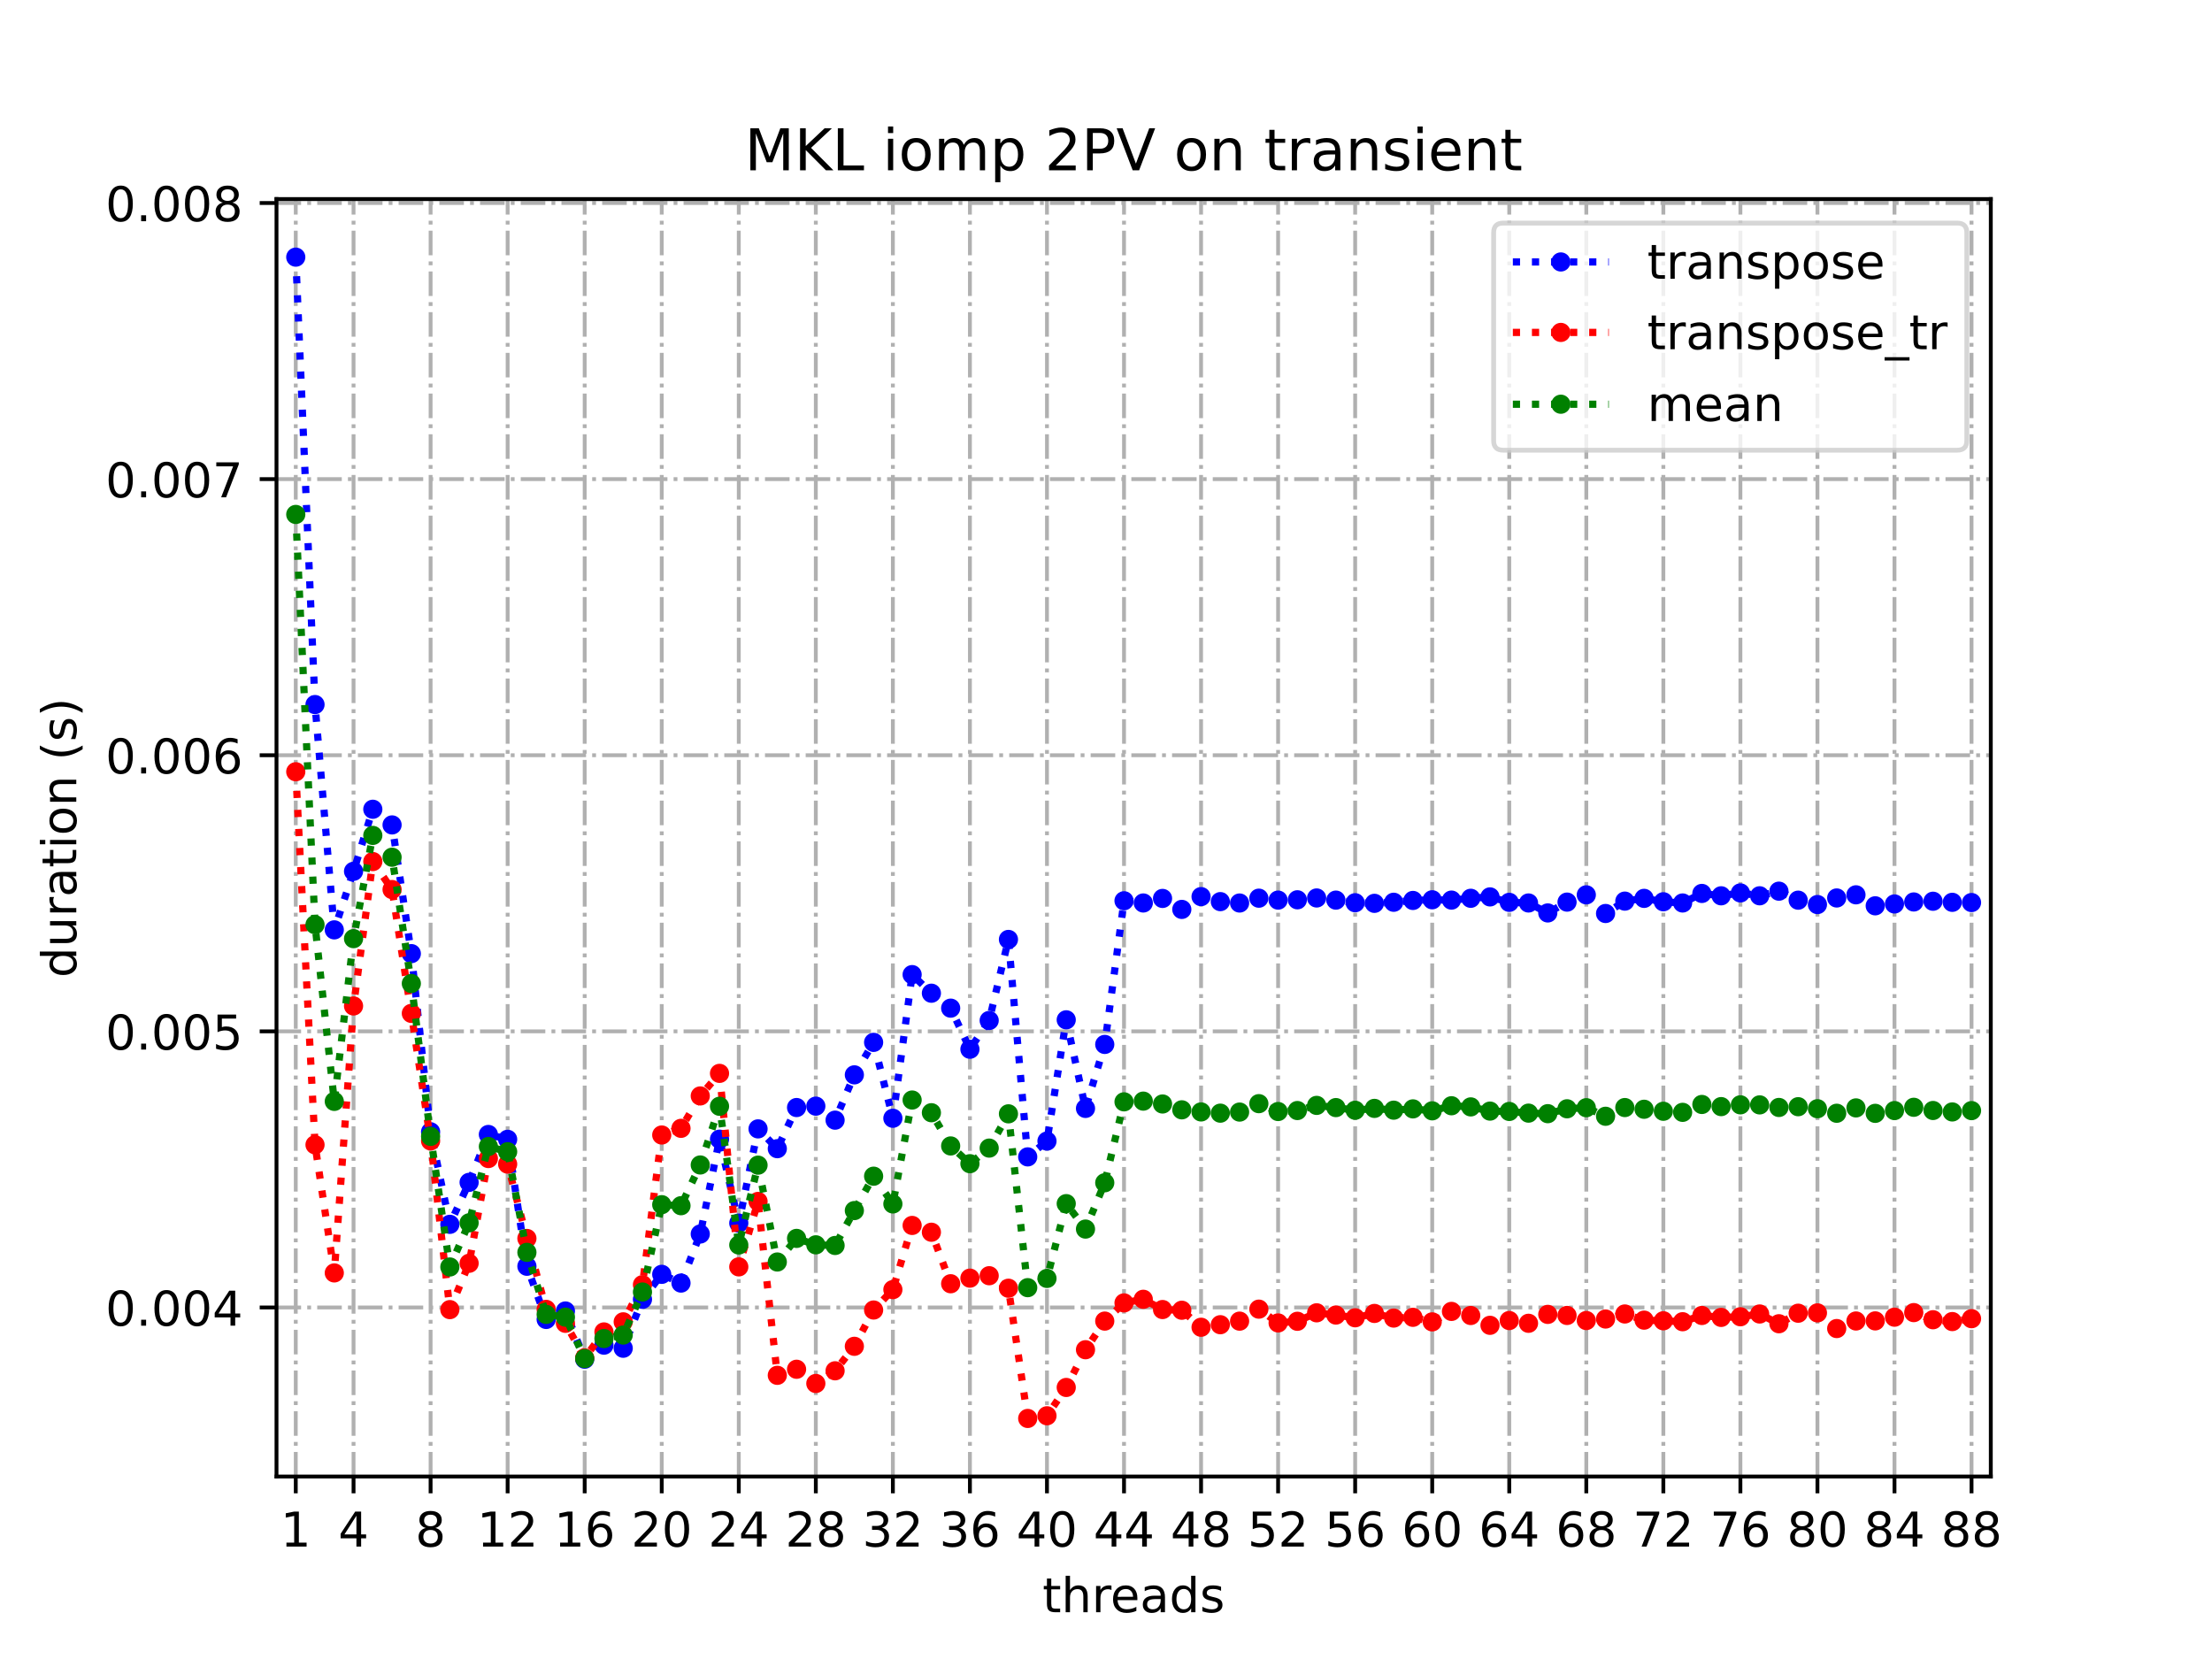 <?xml version="1.0" encoding="utf-8" standalone="no"?>
<!DOCTYPE svg PUBLIC "-//W3C//DTD SVG 1.1//EN"
  "http://www.w3.org/Graphics/SVG/1.1/DTD/svg11.dtd">
<!-- Created with matplotlib (https://matplotlib.org/) -->
<svg height="345.6pt" version="1.1" viewBox="0 0 460.8 345.6" width="460.8pt" xmlns="http://www.w3.org/2000/svg" xmlns:xlink="http://www.w3.org/1999/xlink">
 <defs>
  <style type="text/css">
*{stroke-linecap:butt;stroke-linejoin:round;}
  </style>
 </defs>
 <g id="figure_1">
  <g id="patch_1">
   <path d="M 0 345.6 
L 460.8 345.6 
L 460.8 0 
L 0 0 
z
" style="fill:#ffffff;"/>
  </g>
  <g id="axes_1">
   <g id="patch_2">
    <path d="M 57.6 307.584 
L 414.72 307.584 
L 414.72 41.472 
L 57.6 41.472 
z
" style="fill:#ffffff;"/>
   </g>
   <g id="matplotlib.axis_1">
    <g id="xtick_1">
     <g id="line2d_1">
      <path clip-path="url(#p39ae5bc1b8)" d="M 61.613 307.584 
L 61.613 41.472 
" style="fill:none;stroke:#b0b0b0;stroke-dasharray:5.12,1.28,0.8,1.28;stroke-dashoffset:0;stroke-width:0.8;"/>
     </g>
     <g id="line2d_2">
      <defs>
       <path d="M 0 0 
L 0 3.5 
" id="mfd5e6243c3" style="stroke:#000000;stroke-width:0.8;"/>
      </defs>
      <g>
       <use style="stroke:#000000;stroke-width:0.8;" x="61.613" xlink:href="#mfd5e6243c3" y="307.584"/>
      </g>
     </g>
     <g id="text_1">
      <!-- 1 -->
      <defs>
       <path d="M 12.406 8.297 
L 28.516 8.297 
L 28.516 63.922 
L 10.984 60.406 
L 10.984 69.391 
L 28.422 72.906 
L 38.281 72.906 
L 38.281 8.297 
L 54.391 8.297 
L 54.391 0 
L 12.406 0 
z
" id="DejaVuSans-49"/>
      </defs>
      <g transform="translate(58.431 322.182)scale(0.1 -0.1)">
       <use xlink:href="#DejaVuSans-49"/>
      </g>
     </g>
    </g>
    <g id="xtick_2">
     <g id="line2d_3">
      <path clip-path="url(#p39ae5bc1b8)" d="M 73.65 307.584 
L 73.65 41.472 
" style="fill:none;stroke:#b0b0b0;stroke-dasharray:5.12,1.28,0.8,1.28;stroke-dashoffset:0;stroke-width:0.8;"/>
     </g>
     <g id="line2d_4">
      <g>
       <use style="stroke:#000000;stroke-width:0.8;" x="73.65" xlink:href="#mfd5e6243c3" y="307.584"/>
      </g>
     </g>
     <g id="text_2">
      <!-- 4 -->
      <defs>
       <path d="M 37.797 64.312 
L 12.891 25.391 
L 37.797 25.391 
z
M 35.203 72.906 
L 47.609 72.906 
L 47.609 25.391 
L 58.016 25.391 
L 58.016 17.188 
L 47.609 17.188 
L 47.609 0 
L 37.797 0 
L 37.797 17.188 
L 4.891 17.188 
L 4.891 26.703 
z
" id="DejaVuSans-52"/>
      </defs>
      <g transform="translate(70.469 322.182)scale(0.1 -0.1)">
       <use xlink:href="#DejaVuSans-52"/>
      </g>
     </g>
    </g>
    <g id="xtick_3">
     <g id="line2d_5">
      <path clip-path="url(#p39ae5bc1b8)" d="M 89.701 307.584 
L 89.701 41.472 
" style="fill:none;stroke:#b0b0b0;stroke-dasharray:5.12,1.28,0.8,1.28;stroke-dashoffset:0;stroke-width:0.8;"/>
     </g>
     <g id="line2d_6">
      <g>
       <use style="stroke:#000000;stroke-width:0.8;" x="89.701" xlink:href="#mfd5e6243c3" y="307.584"/>
      </g>
     </g>
     <g id="text_3">
      <!-- 8 -->
      <defs>
       <path d="M 31.781 34.625 
Q 24.75 34.625 20.719 30.859 
Q 16.703 27.094 16.703 20.516 
Q 16.703 13.922 20.719 10.156 
Q 24.75 6.391 31.781 6.391 
Q 38.812 6.391 42.859 10.172 
Q 46.922 13.969 46.922 20.516 
Q 46.922 27.094 42.891 30.859 
Q 38.875 34.625 31.781 34.625 
z
M 21.922 38.812 
Q 15.578 40.375 12.031 44.719 
Q 8.5 49.078 8.5 55.328 
Q 8.5 64.062 14.719 69.141 
Q 20.953 74.219 31.781 74.219 
Q 42.672 74.219 48.875 69.141 
Q 55.078 64.062 55.078 55.328 
Q 55.078 49.078 51.531 44.719 
Q 48 40.375 41.703 38.812 
Q 48.828 37.156 52.797 32.312 
Q 56.781 27.484 56.781 20.516 
Q 56.781 9.906 50.312 4.234 
Q 43.844 -1.422 31.781 -1.422 
Q 19.734 -1.422 13.25 4.234 
Q 6.781 9.906 6.781 20.516 
Q 6.781 27.484 10.781 32.312 
Q 14.797 37.156 21.922 38.812 
z
M 18.312 54.391 
Q 18.312 48.734 21.844 45.562 
Q 25.391 42.391 31.781 42.391 
Q 38.141 42.391 41.719 45.562 
Q 45.312 48.734 45.312 54.391 
Q 45.312 60.062 41.719 63.234 
Q 38.141 66.406 31.781 66.406 
Q 25.391 66.406 21.844 63.234 
Q 18.312 60.062 18.312 54.391 
z
" id="DejaVuSans-56"/>
      </defs>
      <g transform="translate(86.519 322.182)scale(0.1 -0.1)">
       <use xlink:href="#DejaVuSans-56"/>
      </g>
     </g>
    </g>
    <g id="xtick_4">
     <g id="line2d_7">
      <path clip-path="url(#p39ae5bc1b8)" d="M 105.751 307.584 
L 105.751 41.472 
" style="fill:none;stroke:#b0b0b0;stroke-dasharray:5.12,1.28,0.8,1.28;stroke-dashoffset:0;stroke-width:0.8;"/>
     </g>
     <g id="line2d_8">
      <g>
       <use style="stroke:#000000;stroke-width:0.8;" x="105.751" xlink:href="#mfd5e6243c3" y="307.584"/>
      </g>
     </g>
     <g id="text_4">
      <!-- 12 -->
      <defs>
       <path d="M 19.188 8.297 
L 53.609 8.297 
L 53.609 0 
L 7.328 0 
L 7.328 8.297 
Q 12.938 14.109 22.625 23.891 
Q 32.328 33.688 34.812 36.531 
Q 39.547 41.844 41.422 45.531 
Q 43.312 49.219 43.312 52.781 
Q 43.312 58.594 39.234 62.25 
Q 35.156 65.922 28.609 65.922 
Q 23.969 65.922 18.812 64.312 
Q 13.672 62.703 7.812 59.422 
L 7.812 69.391 
Q 13.766 71.781 18.938 73 
Q 24.125 74.219 28.422 74.219 
Q 39.75 74.219 46.484 68.547 
Q 53.219 62.891 53.219 53.422 
Q 53.219 48.922 51.531 44.891 
Q 49.859 40.875 45.406 35.406 
Q 44.188 33.984 37.641 27.219 
Q 31.109 20.453 19.188 8.297 
z
" id="DejaVuSans-50"/>
      </defs>
      <g transform="translate(99.389 322.182)scale(0.1 -0.1)">
       <use xlink:href="#DejaVuSans-49"/>
       <use x="63.623" xlink:href="#DejaVuSans-50"/>
      </g>
     </g>
    </g>
    <g id="xtick_5">
     <g id="line2d_9">
      <path clip-path="url(#p39ae5bc1b8)" d="M 121.801 307.584 
L 121.801 41.472 
" style="fill:none;stroke:#b0b0b0;stroke-dasharray:5.12,1.28,0.8,1.28;stroke-dashoffset:0;stroke-width:0.8;"/>
     </g>
     <g id="line2d_10">
      <g>
       <use style="stroke:#000000;stroke-width:0.8;" x="121.801" xlink:href="#mfd5e6243c3" y="307.584"/>
      </g>
     </g>
     <g id="text_5">
      <!-- 16 -->
      <defs>
       <path d="M 33.016 40.375 
Q 26.375 40.375 22.484 35.828 
Q 18.609 31.297 18.609 23.391 
Q 18.609 15.531 22.484 10.953 
Q 26.375 6.391 33.016 6.391 
Q 39.656 6.391 43.531 10.953 
Q 47.406 15.531 47.406 23.391 
Q 47.406 31.297 43.531 35.828 
Q 39.656 40.375 33.016 40.375 
z
M 52.594 71.297 
L 52.594 62.312 
Q 48.875 64.062 45.094 64.984 
Q 41.312 65.922 37.594 65.922 
Q 27.828 65.922 22.672 59.328 
Q 17.531 52.734 16.797 39.406 
Q 19.672 43.656 24.016 45.922 
Q 28.375 48.188 33.594 48.188 
Q 44.578 48.188 50.953 41.516 
Q 57.328 34.859 57.328 23.391 
Q 57.328 12.156 50.688 5.359 
Q 44.047 -1.422 33.016 -1.422 
Q 20.359 -1.422 13.672 8.266 
Q 6.984 17.969 6.984 36.375 
Q 6.984 53.656 15.188 63.938 
Q 23.391 74.219 37.203 74.219 
Q 40.922 74.219 44.703 73.484 
Q 48.484 72.75 52.594 71.297 
z
" id="DejaVuSans-54"/>
      </defs>
      <g transform="translate(115.439 322.182)scale(0.1 -0.1)">
       <use xlink:href="#DejaVuSans-49"/>
       <use x="63.623" xlink:href="#DejaVuSans-54"/>
      </g>
     </g>
    </g>
    <g id="xtick_6">
     <g id="line2d_11">
      <path clip-path="url(#p39ae5bc1b8)" d="M 137.852 307.584 
L 137.852 41.472 
" style="fill:none;stroke:#b0b0b0;stroke-dasharray:5.12,1.28,0.8,1.28;stroke-dashoffset:0;stroke-width:0.8;"/>
     </g>
     <g id="line2d_12">
      <g>
       <use style="stroke:#000000;stroke-width:0.8;" x="137.852" xlink:href="#mfd5e6243c3" y="307.584"/>
      </g>
     </g>
     <g id="text_6">
      <!-- 20 -->
      <defs>
       <path d="M 31.781 66.406 
Q 24.172 66.406 20.328 58.906 
Q 16.5 51.422 16.5 36.375 
Q 16.5 21.391 20.328 13.891 
Q 24.172 6.391 31.781 6.391 
Q 39.453 6.391 43.281 13.891 
Q 47.125 21.391 47.125 36.375 
Q 47.125 51.422 43.281 58.906 
Q 39.453 66.406 31.781 66.406 
z
M 31.781 74.219 
Q 44.047 74.219 50.516 64.516 
Q 56.984 54.828 56.984 36.375 
Q 56.984 17.969 50.516 8.266 
Q 44.047 -1.422 31.781 -1.422 
Q 19.531 -1.422 13.062 8.266 
Q 6.594 17.969 6.594 36.375 
Q 6.594 54.828 13.062 64.516 
Q 19.531 74.219 31.781 74.219 
z
" id="DejaVuSans-48"/>
      </defs>
      <g transform="translate(131.489 322.182)scale(0.1 -0.1)">
       <use xlink:href="#DejaVuSans-50"/>
       <use x="63.623" xlink:href="#DejaVuSans-48"/>
      </g>
     </g>
    </g>
    <g id="xtick_7">
     <g id="line2d_13">
      <path clip-path="url(#p39ae5bc1b8)" d="M 153.902 307.584 
L 153.902 41.472 
" style="fill:none;stroke:#b0b0b0;stroke-dasharray:5.12,1.28,0.8,1.28;stroke-dashoffset:0;stroke-width:0.8;"/>
     </g>
     <g id="line2d_14">
      <g>
       <use style="stroke:#000000;stroke-width:0.8;" x="153.902" xlink:href="#mfd5e6243c3" y="307.584"/>
      </g>
     </g>
     <g id="text_7">
      <!-- 24 -->
      <g transform="translate(147.54 322.182)scale(0.1 -0.1)">
       <use xlink:href="#DejaVuSans-50"/>
       <use x="63.623" xlink:href="#DejaVuSans-52"/>
      </g>
     </g>
    </g>
    <g id="xtick_8">
     <g id="line2d_15">
      <path clip-path="url(#p39ae5bc1b8)" d="M 169.952 307.584 
L 169.952 41.472 
" style="fill:none;stroke:#b0b0b0;stroke-dasharray:5.12,1.28,0.8,1.28;stroke-dashoffset:0;stroke-width:0.8;"/>
     </g>
     <g id="line2d_16">
      <g>
       <use style="stroke:#000000;stroke-width:0.8;" x="169.952" xlink:href="#mfd5e6243c3" y="307.584"/>
      </g>
     </g>
     <g id="text_8">
      <!-- 28 -->
      <g transform="translate(163.59 322.182)scale(0.1 -0.1)">
       <use xlink:href="#DejaVuSans-50"/>
       <use x="63.623" xlink:href="#DejaVuSans-56"/>
      </g>
     </g>
    </g>
    <g id="xtick_9">
     <g id="line2d_17">
      <path clip-path="url(#p39ae5bc1b8)" d="M 186.003 307.584 
L 186.003 41.472 
" style="fill:none;stroke:#b0b0b0;stroke-dasharray:5.12,1.28,0.8,1.28;stroke-dashoffset:0;stroke-width:0.8;"/>
     </g>
     <g id="line2d_18">
      <g>
       <use style="stroke:#000000;stroke-width:0.8;" x="186.003" xlink:href="#mfd5e6243c3" y="307.584"/>
      </g>
     </g>
     <g id="text_9">
      <!-- 32 -->
      <defs>
       <path d="M 40.578 39.312 
Q 47.656 37.797 51.625 33 
Q 55.609 28.219 55.609 21.188 
Q 55.609 10.406 48.188 4.484 
Q 40.766 -1.422 27.094 -1.422 
Q 22.516 -1.422 17.656 -0.516 
Q 12.797 0.391 7.625 2.203 
L 7.625 11.719 
Q 11.719 9.328 16.594 8.109 
Q 21.484 6.891 26.812 6.891 
Q 36.078 6.891 40.938 10.547 
Q 45.797 14.203 45.797 21.188 
Q 45.797 27.641 41.281 31.266 
Q 36.766 34.906 28.719 34.906 
L 20.219 34.906 
L 20.219 43.016 
L 29.109 43.016 
Q 36.375 43.016 40.234 45.922 
Q 44.094 48.828 44.094 54.297 
Q 44.094 59.906 40.109 62.906 
Q 36.141 65.922 28.719 65.922 
Q 24.656 65.922 20.016 65.031 
Q 15.375 64.156 9.812 62.312 
L 9.812 71.094 
Q 15.438 72.656 20.344 73.438 
Q 25.25 74.219 29.594 74.219 
Q 40.828 74.219 47.359 69.109 
Q 53.906 64.016 53.906 55.328 
Q 53.906 49.266 50.438 45.094 
Q 46.969 40.922 40.578 39.312 
z
" id="DejaVuSans-51"/>
      </defs>
      <g transform="translate(179.64 322.182)scale(0.1 -0.1)">
       <use xlink:href="#DejaVuSans-51"/>
       <use x="63.623" xlink:href="#DejaVuSans-50"/>
      </g>
     </g>
    </g>
    <g id="xtick_10">
     <g id="line2d_19">
      <path clip-path="url(#p39ae5bc1b8)" d="M 202.053 307.584 
L 202.053 41.472 
" style="fill:none;stroke:#b0b0b0;stroke-dasharray:5.12,1.28,0.8,1.28;stroke-dashoffset:0;stroke-width:0.8;"/>
     </g>
     <g id="line2d_20">
      <g>
       <use style="stroke:#000000;stroke-width:0.8;" x="202.053" xlink:href="#mfd5e6243c3" y="307.584"/>
      </g>
     </g>
     <g id="text_10">
      <!-- 36 -->
      <g transform="translate(195.691 322.182)scale(0.1 -0.1)">
       <use xlink:href="#DejaVuSans-51"/>
       <use x="63.623" xlink:href="#DejaVuSans-54"/>
      </g>
     </g>
    </g>
    <g id="xtick_11">
     <g id="line2d_21">
      <path clip-path="url(#p39ae5bc1b8)" d="M 218.103 307.584 
L 218.103 41.472 
" style="fill:none;stroke:#b0b0b0;stroke-dasharray:5.12,1.28,0.8,1.28;stroke-dashoffset:0;stroke-width:0.8;"/>
     </g>
     <g id="line2d_22">
      <g>
       <use style="stroke:#000000;stroke-width:0.8;" x="218.103" xlink:href="#mfd5e6243c3" y="307.584"/>
      </g>
     </g>
     <g id="text_11">
      <!-- 40 -->
      <g transform="translate(211.741 322.182)scale(0.1 -0.1)">
       <use xlink:href="#DejaVuSans-52"/>
       <use x="63.623" xlink:href="#DejaVuSans-48"/>
      </g>
     </g>
    </g>
    <g id="xtick_12">
     <g id="line2d_23">
      <path clip-path="url(#p39ae5bc1b8)" d="M 234.154 307.584 
L 234.154 41.472 
" style="fill:none;stroke:#b0b0b0;stroke-dasharray:5.12,1.28,0.8,1.28;stroke-dashoffset:0;stroke-width:0.8;"/>
     </g>
     <g id="line2d_24">
      <g>
       <use style="stroke:#000000;stroke-width:0.8;" x="234.154" xlink:href="#mfd5e6243c3" y="307.584"/>
      </g>
     </g>
     <g id="text_12">
      <!-- 44 -->
      <g transform="translate(227.791 322.182)scale(0.1 -0.1)">
       <use xlink:href="#DejaVuSans-52"/>
       <use x="63.623" xlink:href="#DejaVuSans-52"/>
      </g>
     </g>
    </g>
    <g id="xtick_13">
     <g id="line2d_25">
      <path clip-path="url(#p39ae5bc1b8)" d="M 250.204 307.584 
L 250.204 41.472 
" style="fill:none;stroke:#b0b0b0;stroke-dasharray:5.12,1.28,0.8,1.28;stroke-dashoffset:0;stroke-width:0.8;"/>
     </g>
     <g id="line2d_26">
      <g>
       <use style="stroke:#000000;stroke-width:0.8;" x="250.204" xlink:href="#mfd5e6243c3" y="307.584"/>
      </g>
     </g>
     <g id="text_13">
      <!-- 48 -->
      <g transform="translate(243.842 322.182)scale(0.1 -0.1)">
       <use xlink:href="#DejaVuSans-52"/>
       <use x="63.623" xlink:href="#DejaVuSans-56"/>
      </g>
     </g>
    </g>
    <g id="xtick_14">
     <g id="line2d_27">
      <path clip-path="url(#p39ae5bc1b8)" d="M 266.254 307.584 
L 266.254 41.472 
" style="fill:none;stroke:#b0b0b0;stroke-dasharray:5.12,1.28,0.8,1.28;stroke-dashoffset:0;stroke-width:0.8;"/>
     </g>
     <g id="line2d_28">
      <g>
       <use style="stroke:#000000;stroke-width:0.8;" x="266.254" xlink:href="#mfd5e6243c3" y="307.584"/>
      </g>
     </g>
     <g id="text_14">
      <!-- 52 -->
      <defs>
       <path d="M 10.797 72.906 
L 49.516 72.906 
L 49.516 64.594 
L 19.828 64.594 
L 19.828 46.734 
Q 21.969 47.469 24.109 47.828 
Q 26.266 48.188 28.422 48.188 
Q 40.625 48.188 47.75 41.5 
Q 54.891 34.812 54.891 23.391 
Q 54.891 11.625 47.562 5.094 
Q 40.234 -1.422 26.906 -1.422 
Q 22.312 -1.422 17.547 -0.641 
Q 12.797 0.141 7.719 1.703 
L 7.719 11.625 
Q 12.109 9.234 16.797 8.062 
Q 21.484 6.891 26.703 6.891 
Q 35.156 6.891 40.078 11.328 
Q 45.016 15.766 45.016 23.391 
Q 45.016 31 40.078 35.438 
Q 35.156 39.891 26.703 39.891 
Q 22.75 39.891 18.812 39.016 
Q 14.891 38.141 10.797 36.281 
z
" id="DejaVuSans-53"/>
      </defs>
      <g transform="translate(259.892 322.182)scale(0.1 -0.1)">
       <use xlink:href="#DejaVuSans-53"/>
       <use x="63.623" xlink:href="#DejaVuSans-50"/>
      </g>
     </g>
    </g>
    <g id="xtick_15">
     <g id="line2d_29">
      <path clip-path="url(#p39ae5bc1b8)" d="M 282.305 307.584 
L 282.305 41.472 
" style="fill:none;stroke:#b0b0b0;stroke-dasharray:5.12,1.28,0.8,1.28;stroke-dashoffset:0;stroke-width:0.8;"/>
     </g>
     <g id="line2d_30">
      <g>
       <use style="stroke:#000000;stroke-width:0.8;" x="282.305" xlink:href="#mfd5e6243c3" y="307.584"/>
      </g>
     </g>
     <g id="text_15">
      <!-- 56 -->
      <g transform="translate(275.942 322.182)scale(0.1 -0.1)">
       <use xlink:href="#DejaVuSans-53"/>
       <use x="63.623" xlink:href="#DejaVuSans-54"/>
      </g>
     </g>
    </g>
    <g id="xtick_16">
     <g id="line2d_31">
      <path clip-path="url(#p39ae5bc1b8)" d="M 298.355 307.584 
L 298.355 41.472 
" style="fill:none;stroke:#b0b0b0;stroke-dasharray:5.12,1.28,0.8,1.28;stroke-dashoffset:0;stroke-width:0.8;"/>
     </g>
     <g id="line2d_32">
      <g>
       <use style="stroke:#000000;stroke-width:0.8;" x="298.355" xlink:href="#mfd5e6243c3" y="307.584"/>
      </g>
     </g>
     <g id="text_16">
      <!-- 60 -->
      <g transform="translate(291.993 322.182)scale(0.1 -0.1)">
       <use xlink:href="#DejaVuSans-54"/>
       <use x="63.623" xlink:href="#DejaVuSans-48"/>
      </g>
     </g>
    </g>
    <g id="xtick_17">
     <g id="line2d_33">
      <path clip-path="url(#p39ae5bc1b8)" d="M 314.405 307.584 
L 314.405 41.472 
" style="fill:none;stroke:#b0b0b0;stroke-dasharray:5.12,1.28,0.8,1.28;stroke-dashoffset:0;stroke-width:0.8;"/>
     </g>
     <g id="line2d_34">
      <g>
       <use style="stroke:#000000;stroke-width:0.8;" x="314.405" xlink:href="#mfd5e6243c3" y="307.584"/>
      </g>
     </g>
     <g id="text_17">
      <!-- 64 -->
      <g transform="translate(308.043 322.182)scale(0.1 -0.1)">
       <use xlink:href="#DejaVuSans-54"/>
       <use x="63.623" xlink:href="#DejaVuSans-52"/>
      </g>
     </g>
    </g>
    <g id="xtick_18">
     <g id="line2d_35">
      <path clip-path="url(#p39ae5bc1b8)" d="M 330.456 307.584 
L 330.456 41.472 
" style="fill:none;stroke:#b0b0b0;stroke-dasharray:5.12,1.28,0.8,1.28;stroke-dashoffset:0;stroke-width:0.8;"/>
     </g>
     <g id="line2d_36">
      <g>
       <use style="stroke:#000000;stroke-width:0.8;" x="330.456" xlink:href="#mfd5e6243c3" y="307.584"/>
      </g>
     </g>
     <g id="text_18">
      <!-- 68 -->
      <g transform="translate(324.093 322.182)scale(0.1 -0.1)">
       <use xlink:href="#DejaVuSans-54"/>
       <use x="63.623" xlink:href="#DejaVuSans-56"/>
      </g>
     </g>
    </g>
    <g id="xtick_19">
     <g id="line2d_37">
      <path clip-path="url(#p39ae5bc1b8)" d="M 346.506 307.584 
L 346.506 41.472 
" style="fill:none;stroke:#b0b0b0;stroke-dasharray:5.12,1.28,0.8,1.28;stroke-dashoffset:0;stroke-width:0.8;"/>
     </g>
     <g id="line2d_38">
      <g>
       <use style="stroke:#000000;stroke-width:0.8;" x="346.506" xlink:href="#mfd5e6243c3" y="307.584"/>
      </g>
     </g>
     <g id="text_19">
      <!-- 72 -->
      <defs>
       <path d="M 8.203 72.906 
L 55.078 72.906 
L 55.078 68.703 
L 28.609 0 
L 18.312 0 
L 43.219 64.594 
L 8.203 64.594 
z
" id="DejaVuSans-55"/>
      </defs>
      <g transform="translate(340.144 322.182)scale(0.1 -0.1)">
       <use xlink:href="#DejaVuSans-55"/>
       <use x="63.623" xlink:href="#DejaVuSans-50"/>
      </g>
     </g>
    </g>
    <g id="xtick_20">
     <g id="line2d_39">
      <path clip-path="url(#p39ae5bc1b8)" d="M 362.556 307.584 
L 362.556 41.472 
" style="fill:none;stroke:#b0b0b0;stroke-dasharray:5.12,1.28,0.8,1.28;stroke-dashoffset:0;stroke-width:0.8;"/>
     </g>
     <g id="line2d_40">
      <g>
       <use style="stroke:#000000;stroke-width:0.8;" x="362.556" xlink:href="#mfd5e6243c3" y="307.584"/>
      </g>
     </g>
     <g id="text_20">
      <!-- 76 -->
      <g transform="translate(356.194 322.182)scale(0.1 -0.1)">
       <use xlink:href="#DejaVuSans-55"/>
       <use x="63.623" xlink:href="#DejaVuSans-54"/>
      </g>
     </g>
    </g>
    <g id="xtick_21">
     <g id="line2d_41">
      <path clip-path="url(#p39ae5bc1b8)" d="M 378.607 307.584 
L 378.607 41.472 
" style="fill:none;stroke:#b0b0b0;stroke-dasharray:5.12,1.28,0.8,1.28;stroke-dashoffset:0;stroke-width:0.8;"/>
     </g>
     <g id="line2d_42">
      <g>
       <use style="stroke:#000000;stroke-width:0.8;" x="378.607" xlink:href="#mfd5e6243c3" y="307.584"/>
      </g>
     </g>
     <g id="text_21">
      <!-- 80 -->
      <g transform="translate(372.244 322.182)scale(0.1 -0.1)">
       <use xlink:href="#DejaVuSans-56"/>
       <use x="63.623" xlink:href="#DejaVuSans-48"/>
      </g>
     </g>
    </g>
    <g id="xtick_22">
     <g id="line2d_43">
      <path clip-path="url(#p39ae5bc1b8)" d="M 394.657 307.584 
L 394.657 41.472 
" style="fill:none;stroke:#b0b0b0;stroke-dasharray:5.12,1.28,0.8,1.28;stroke-dashoffset:0;stroke-width:0.8;"/>
     </g>
     <g id="line2d_44">
      <g>
       <use style="stroke:#000000;stroke-width:0.8;" x="394.657" xlink:href="#mfd5e6243c3" y="307.584"/>
      </g>
     </g>
     <g id="text_22">
      <!-- 84 -->
      <g transform="translate(388.295 322.182)scale(0.1 -0.1)">
       <use xlink:href="#DejaVuSans-56"/>
       <use x="63.623" xlink:href="#DejaVuSans-52"/>
      </g>
     </g>
    </g>
    <g id="xtick_23">
     <g id="line2d_45">
      <path clip-path="url(#p39ae5bc1b8)" d="M 410.707 307.584 
L 410.707 41.472 
" style="fill:none;stroke:#b0b0b0;stroke-dasharray:5.12,1.28,0.8,1.28;stroke-dashoffset:0;stroke-width:0.8;"/>
     </g>
     <g id="line2d_46">
      <g>
       <use style="stroke:#000000;stroke-width:0.8;" x="410.707" xlink:href="#mfd5e6243c3" y="307.584"/>
      </g>
     </g>
     <g id="text_23">
      <!-- 88 -->
      <g transform="translate(404.345 322.182)scale(0.1 -0.1)">
       <use xlink:href="#DejaVuSans-56"/>
       <use x="63.623" xlink:href="#DejaVuSans-56"/>
      </g>
     </g>
    </g>
    <g id="text_24">
     <!-- threads -->
     <defs>
      <path d="M 18.312 70.219 
L 18.312 54.688 
L 36.812 54.688 
L 36.812 47.703 
L 18.312 47.703 
L 18.312 18.016 
Q 18.312 11.328 20.141 9.422 
Q 21.969 7.516 27.594 7.516 
L 36.812 7.516 
L 36.812 0 
L 27.594 0 
Q 17.188 0 13.234 3.875 
Q 9.281 7.766 9.281 18.016 
L 9.281 47.703 
L 2.688 47.703 
L 2.688 54.688 
L 9.281 54.688 
L 9.281 70.219 
z
" id="DejaVuSans-116"/>
      <path d="M 54.891 33.016 
L 54.891 0 
L 45.906 0 
L 45.906 32.719 
Q 45.906 40.484 42.875 44.328 
Q 39.844 48.188 33.797 48.188 
Q 26.516 48.188 22.312 43.547 
Q 18.109 38.922 18.109 30.906 
L 18.109 0 
L 9.078 0 
L 9.078 75.984 
L 18.109 75.984 
L 18.109 46.188 
Q 21.344 51.125 25.703 53.562 
Q 30.078 56 35.797 56 
Q 45.219 56 50.047 50.172 
Q 54.891 44.344 54.891 33.016 
z
" id="DejaVuSans-104"/>
      <path d="M 41.109 46.297 
Q 39.594 47.172 37.812 47.578 
Q 36.031 48 33.891 48 
Q 26.266 48 22.188 43.047 
Q 18.109 38.094 18.109 28.812 
L 18.109 0 
L 9.078 0 
L 9.078 54.688 
L 18.109 54.688 
L 18.109 46.188 
Q 20.953 51.172 25.484 53.578 
Q 30.031 56 36.531 56 
Q 37.453 56 38.578 55.875 
Q 39.703 55.766 41.062 55.516 
z
" id="DejaVuSans-114"/>
      <path d="M 56.203 29.594 
L 56.203 25.203 
L 14.891 25.203 
Q 15.484 15.922 20.484 11.062 
Q 25.484 6.203 34.422 6.203 
Q 39.594 6.203 44.453 7.469 
Q 49.312 8.734 54.109 11.281 
L 54.109 2.781 
Q 49.266 0.734 44.188 -0.344 
Q 39.109 -1.422 33.891 -1.422 
Q 20.797 -1.422 13.156 6.188 
Q 5.516 13.812 5.516 26.812 
Q 5.516 40.234 12.766 48.109 
Q 20.016 56 32.328 56 
Q 43.359 56 49.781 48.891 
Q 56.203 41.797 56.203 29.594 
z
M 47.219 32.234 
Q 47.125 39.594 43.094 43.984 
Q 39.062 48.391 32.422 48.391 
Q 24.906 48.391 20.391 44.141 
Q 15.875 39.891 15.188 32.172 
z
" id="DejaVuSans-101"/>
      <path d="M 34.281 27.484 
Q 23.391 27.484 19.188 25 
Q 14.984 22.516 14.984 16.5 
Q 14.984 11.719 18.141 8.906 
Q 21.297 6.109 26.703 6.109 
Q 34.188 6.109 38.703 11.406 
Q 43.219 16.703 43.219 25.484 
L 43.219 27.484 
z
M 52.203 31.203 
L 52.203 0 
L 43.219 0 
L 43.219 8.297 
Q 40.141 3.328 35.547 0.953 
Q 30.953 -1.422 24.312 -1.422 
Q 15.922 -1.422 10.953 3.297 
Q 6 8.016 6 15.922 
Q 6 25.141 12.172 29.828 
Q 18.359 34.516 30.609 34.516 
L 43.219 34.516 
L 43.219 35.406 
Q 43.219 41.609 39.141 45 
Q 35.062 48.391 27.688 48.391 
Q 23 48.391 18.547 47.266 
Q 14.109 46.141 10.016 43.891 
L 10.016 52.203 
Q 14.938 54.109 19.578 55.047 
Q 24.219 56 28.609 56 
Q 40.484 56 46.344 49.844 
Q 52.203 43.703 52.203 31.203 
z
" id="DejaVuSans-97"/>
      <path d="M 45.406 46.391 
L 45.406 75.984 
L 54.391 75.984 
L 54.391 0 
L 45.406 0 
L 45.406 8.203 
Q 42.578 3.328 38.25 0.953 
Q 33.938 -1.422 27.875 -1.422 
Q 17.969 -1.422 11.734 6.484 
Q 5.516 14.406 5.516 27.297 
Q 5.516 40.188 11.734 48.094 
Q 17.969 56 27.875 56 
Q 33.938 56 38.25 53.625 
Q 42.578 51.266 45.406 46.391 
z
M 14.797 27.297 
Q 14.797 17.391 18.875 11.75 
Q 22.953 6.109 30.078 6.109 
Q 37.203 6.109 41.297 11.75 
Q 45.406 17.391 45.406 27.297 
Q 45.406 37.203 41.297 42.844 
Q 37.203 48.484 30.078 48.484 
Q 22.953 48.484 18.875 42.844 
Q 14.797 37.203 14.797 27.297 
z
" id="DejaVuSans-100"/>
      <path d="M 44.281 53.078 
L 44.281 44.578 
Q 40.484 46.531 36.375 47.5 
Q 32.281 48.484 27.875 48.484 
Q 21.188 48.484 17.844 46.438 
Q 14.5 44.391 14.5 40.281 
Q 14.5 37.156 16.891 35.375 
Q 19.281 33.594 26.516 31.984 
L 29.594 31.297 
Q 39.156 29.25 43.188 25.516 
Q 47.219 21.781 47.219 15.094 
Q 47.219 7.469 41.188 3.016 
Q 35.156 -1.422 24.609 -1.422 
Q 20.219 -1.422 15.453 -0.562 
Q 10.688 0.297 5.422 2 
L 5.422 11.281 
Q 10.406 8.688 15.234 7.391 
Q 20.062 6.109 24.812 6.109 
Q 31.156 6.109 34.562 8.281 
Q 37.984 10.453 37.984 14.406 
Q 37.984 18.062 35.516 20.016 
Q 33.062 21.969 24.703 23.781 
L 21.578 24.516 
Q 13.234 26.266 9.516 29.906 
Q 5.812 33.547 5.812 39.891 
Q 5.812 47.609 11.281 51.797 
Q 16.75 56 26.812 56 
Q 31.781 56 36.172 55.266 
Q 40.578 54.547 44.281 53.078 
z
" id="DejaVuSans-115"/>
     </defs>
     <g transform="translate(217.169 335.861)scale(0.1 -0.1)">
      <use xlink:href="#DejaVuSans-116"/>
      <use x="39.209" xlink:href="#DejaVuSans-104"/>
      <use x="102.588" xlink:href="#DejaVuSans-114"/>
      <use x="141.451" xlink:href="#DejaVuSans-101"/>
      <use x="202.975" xlink:href="#DejaVuSans-97"/>
      <use x="264.254" xlink:href="#DejaVuSans-100"/>
      <use x="327.73" xlink:href="#DejaVuSans-115"/>
     </g>
    </g>
   </g>
   <g id="matplotlib.axis_2">
    <g id="ytick_1">
     <g id="line2d_47">
      <path clip-path="url(#p39ae5bc1b8)" d="M 57.6 272.365 
L 414.72 272.365 
" style="fill:none;stroke:#b0b0b0;stroke-dasharray:5.12,1.28,0.8,1.28;stroke-dashoffset:0;stroke-width:0.8;"/>
     </g>
     <g id="line2d_48">
      <defs>
       <path d="M 0 0 
L -3.5 0 
" id="m5bb9675ebc" style="stroke:#000000;stroke-width:0.8;"/>
      </defs>
      <g>
       <use style="stroke:#000000;stroke-width:0.8;" x="57.6" xlink:href="#m5bb9675ebc" y="272.365"/>
      </g>
     </g>
     <g id="text_25">
      <!-- 0.004 -->
      <defs>
       <path d="M 10.688 12.406 
L 21 12.406 
L 21 0 
L 10.688 0 
z
" id="DejaVuSans-46"/>
      </defs>
      <g transform="translate(21.972 276.165)scale(0.1 -0.1)">
       <use xlink:href="#DejaVuSans-48"/>
       <use x="63.623" xlink:href="#DejaVuSans-46"/>
       <use x="95.41" xlink:href="#DejaVuSans-48"/>
       <use x="159.033" xlink:href="#DejaVuSans-48"/>
       <use x="222.656" xlink:href="#DejaVuSans-52"/>
      </g>
     </g>
    </g>
    <g id="ytick_2">
     <g id="line2d_49">
      <path clip-path="url(#p39ae5bc1b8)" d="M 57.6 214.845 
L 414.72 214.845 
" style="fill:none;stroke:#b0b0b0;stroke-dasharray:5.12,1.28,0.8,1.28;stroke-dashoffset:0;stroke-width:0.8;"/>
     </g>
     <g id="line2d_50">
      <g>
       <use style="stroke:#000000;stroke-width:0.8;" x="57.6" xlink:href="#m5bb9675ebc" y="214.845"/>
      </g>
     </g>
     <g id="text_26">
      <!-- 0.005 -->
      <g transform="translate(21.972 218.645)scale(0.1 -0.1)">
       <use xlink:href="#DejaVuSans-48"/>
       <use x="63.623" xlink:href="#DejaVuSans-46"/>
       <use x="95.41" xlink:href="#DejaVuSans-48"/>
       <use x="159.033" xlink:href="#DejaVuSans-48"/>
       <use x="222.656" xlink:href="#DejaVuSans-53"/>
      </g>
     </g>
    </g>
    <g id="ytick_3">
     <g id="line2d_51">
      <path clip-path="url(#p39ae5bc1b8)" d="M 57.6 157.325 
L 414.72 157.325 
" style="fill:none;stroke:#b0b0b0;stroke-dasharray:5.12,1.28,0.8,1.28;stroke-dashoffset:0;stroke-width:0.8;"/>
     </g>
     <g id="line2d_52">
      <g>
       <use style="stroke:#000000;stroke-width:0.8;" x="57.6" xlink:href="#m5bb9675ebc" y="157.325"/>
      </g>
     </g>
     <g id="text_27">
      <!-- 0.006 -->
      <g transform="translate(21.972 161.125)scale(0.1 -0.1)">
       <use xlink:href="#DejaVuSans-48"/>
       <use x="63.623" xlink:href="#DejaVuSans-46"/>
       <use x="95.41" xlink:href="#DejaVuSans-48"/>
       <use x="159.033" xlink:href="#DejaVuSans-48"/>
       <use x="222.656" xlink:href="#DejaVuSans-54"/>
      </g>
     </g>
    </g>
    <g id="ytick_4">
     <g id="line2d_53">
      <path clip-path="url(#p39ae5bc1b8)" d="M 57.6 99.805 
L 414.72 99.805 
" style="fill:none;stroke:#b0b0b0;stroke-dasharray:5.12,1.28,0.8,1.28;stroke-dashoffset:0;stroke-width:0.8;"/>
     </g>
     <g id="line2d_54">
      <g>
       <use style="stroke:#000000;stroke-width:0.8;" x="57.6" xlink:href="#m5bb9675ebc" y="99.805"/>
      </g>
     </g>
     <g id="text_28">
      <!-- 0.007 -->
      <g transform="translate(21.972 103.605)scale(0.1 -0.1)">
       <use xlink:href="#DejaVuSans-48"/>
       <use x="63.623" xlink:href="#DejaVuSans-46"/>
       <use x="95.41" xlink:href="#DejaVuSans-48"/>
       <use x="159.033" xlink:href="#DejaVuSans-48"/>
       <use x="222.656" xlink:href="#DejaVuSans-55"/>
      </g>
     </g>
    </g>
    <g id="ytick_5">
     <g id="line2d_55">
      <path clip-path="url(#p39ae5bc1b8)" d="M 57.6 42.285 
L 414.72 42.285 
" style="fill:none;stroke:#b0b0b0;stroke-dasharray:5.12,1.28,0.8,1.28;stroke-dashoffset:0;stroke-width:0.8;"/>
     </g>
     <g id="line2d_56">
      <g>
       <use style="stroke:#000000;stroke-width:0.8;" x="57.6" xlink:href="#m5bb9675ebc" y="42.285"/>
      </g>
     </g>
     <g id="text_29">
      <!-- 0.008 -->
      <g transform="translate(21.972 46.085)scale(0.1 -0.1)">
       <use xlink:href="#DejaVuSans-48"/>
       <use x="63.623" xlink:href="#DejaVuSans-46"/>
       <use x="95.41" xlink:href="#DejaVuSans-48"/>
       <use x="159.033" xlink:href="#DejaVuSans-48"/>
       <use x="222.656" xlink:href="#DejaVuSans-56"/>
      </g>
     </g>
    </g>
    <g id="text_30">
     <!-- duration (s) -->
     <defs>
      <path d="M 8.5 21.578 
L 8.5 54.688 
L 17.484 54.688 
L 17.484 21.922 
Q 17.484 14.156 20.5 10.266 
Q 23.531 6.391 29.594 6.391 
Q 36.859 6.391 41.078 11.031 
Q 45.312 15.672 45.312 23.688 
L 45.312 54.688 
L 54.297 54.688 
L 54.297 0 
L 45.312 0 
L 45.312 8.406 
Q 42.047 3.422 37.719 1 
Q 33.406 -1.422 27.688 -1.422 
Q 18.266 -1.422 13.375 4.438 
Q 8.5 10.297 8.5 21.578 
z
M 31.109 56 
z
" id="DejaVuSans-117"/>
      <path d="M 9.422 54.688 
L 18.406 54.688 
L 18.406 0 
L 9.422 0 
z
M 9.422 75.984 
L 18.406 75.984 
L 18.406 64.594 
L 9.422 64.594 
z
" id="DejaVuSans-105"/>
      <path d="M 30.609 48.391 
Q 23.391 48.391 19.188 42.75 
Q 14.984 37.109 14.984 27.297 
Q 14.984 17.484 19.156 11.844 
Q 23.344 6.203 30.609 6.203 
Q 37.797 6.203 41.984 11.859 
Q 46.188 17.531 46.188 27.297 
Q 46.188 37.016 41.984 42.703 
Q 37.797 48.391 30.609 48.391 
z
M 30.609 56 
Q 42.328 56 49.016 48.375 
Q 55.719 40.766 55.719 27.297 
Q 55.719 13.875 49.016 6.219 
Q 42.328 -1.422 30.609 -1.422 
Q 18.844 -1.422 12.172 6.219 
Q 5.516 13.875 5.516 27.297 
Q 5.516 40.766 12.172 48.375 
Q 18.844 56 30.609 56 
z
" id="DejaVuSans-111"/>
      <path d="M 54.891 33.016 
L 54.891 0 
L 45.906 0 
L 45.906 32.719 
Q 45.906 40.484 42.875 44.328 
Q 39.844 48.188 33.797 48.188 
Q 26.516 48.188 22.312 43.547 
Q 18.109 38.922 18.109 30.906 
L 18.109 0 
L 9.078 0 
L 9.078 54.688 
L 18.109 54.688 
L 18.109 46.188 
Q 21.344 51.125 25.703 53.562 
Q 30.078 56 35.797 56 
Q 45.219 56 50.047 50.172 
Q 54.891 44.344 54.891 33.016 
z
" id="DejaVuSans-110"/>
      <path id="DejaVuSans-32"/>
      <path d="M 31 75.875 
Q 24.469 64.656 21.281 53.656 
Q 18.109 42.672 18.109 31.391 
Q 18.109 20.125 21.312 9.062 
Q 24.516 -2 31 -13.188 
L 23.188 -13.188 
Q 15.875 -1.703 12.234 9.375 
Q 8.594 20.453 8.594 31.391 
Q 8.594 42.281 12.203 53.312 
Q 15.828 64.359 23.188 75.875 
z
" id="DejaVuSans-40"/>
      <path d="M 8.016 75.875 
L 15.828 75.875 
Q 23.141 64.359 26.781 53.312 
Q 30.422 42.281 30.422 31.391 
Q 30.422 20.453 26.781 9.375 
Q 23.141 -1.703 15.828 -13.188 
L 8.016 -13.188 
Q 14.5 -2 17.703 9.062 
Q 20.906 20.125 20.906 31.391 
Q 20.906 42.672 17.703 53.656 
Q 14.5 64.656 8.016 75.875 
z
" id="DejaVuSans-41"/>
     </defs>
     <g transform="translate(15.892 203.663)rotate(-90)scale(0.1 -0.1)">
      <use xlink:href="#DejaVuSans-100"/>
      <use x="63.477" xlink:href="#DejaVuSans-117"/>
      <use x="126.855" xlink:href="#DejaVuSans-114"/>
      <use x="167.969" xlink:href="#DejaVuSans-97"/>
      <use x="229.248" xlink:href="#DejaVuSans-116"/>
      <use x="268.457" xlink:href="#DejaVuSans-105"/>
      <use x="296.24" xlink:href="#DejaVuSans-111"/>
      <use x="357.422" xlink:href="#DejaVuSans-110"/>
      <use x="420.801" xlink:href="#DejaVuSans-32"/>
      <use x="452.588" xlink:href="#DejaVuSans-40"/>
      <use x="491.602" xlink:href="#DejaVuSans-115"/>
      <use x="543.701" xlink:href="#DejaVuSans-41"/>
     </g>
    </g>
   </g>
   <g id="line2d_57">
    <path clip-path="url(#p39ae5bc1b8)" d="M 61.613 53.568 
L 65.625 146.773 
L 69.638 193.708 
L 73.65 181.51 
L 77.663 168.584 
L 81.676 171.846 
L 85.688 198.658 
L 89.701 235.786 
L 93.713 255.052 
L 97.726 246.308 
L 101.738 236.332 
L 105.751 237.341 
L 109.764 263.786 
L 113.776 274.864 
L 117.789 273.101 
L 121.801 283.148 
L 125.814 280.221 
L 129.827 280.863 
L 133.839 270.68 
L 137.852 265.47 
L 141.864 267.286 
L 145.877 257.066 
L 149.889 237.312 
L 153.902 254.797 
L 157.915 235.167 
L 161.927 239.291 
L 165.94 230.719 
L 169.952 230.431 
L 173.965 233.349 
L 177.978 223.912 
L 181.99 217.145 
L 186.003 232.955 
L 190.015 203.029 
L 194.028 206.904 
L 198.04 210.016 
L 202.053 218.575 
L 206.066 212.584 
L 210.078 195.702 
L 214.091 240.999 
L 218.103 237.708 
L 222.116 212.447 
L 226.129 230.904 
L 230.141 217.574 
L 234.154 187.648 
L 238.166 188.107 
L 242.179 187.16 
L 246.191 189.447 
L 250.204 186.782 
L 254.217 187.825 
L 258.229 188.114 
L 262.242 187.108 
L 266.254 187.509 
L 270.267 187.444 
L 274.28 187.064 
L 278.292 187.513 
L 282.305 188.056 
L 286.317 188.183 
L 290.33 187.958 
L 294.342 187.58 
L 298.355 187.441 
L 302.368 187.507 
L 306.38 187.131 
L 310.393 186.841 
L 314.405 187.977 
L 318.418 188.107 
L 322.431 190.183 
L 326.443 187.926 
L 330.456 186.414 
L 334.468 190.299 
L 338.481 187.721 
L 342.493 187.147 
L 346.506 187.852 
L 350.519 188.107 
L 354.531 186.12 
L 358.544 186.612 
L 362.556 186.01 
L 366.569 186.61 
L 370.582 185.648 
L 374.594 187.523 
L 378.607 188.436 
L 382.619 187.064 
L 386.632 186.408 
L 390.644 188.698 
L 394.657 188.31 
L 398.67 187.895 
L 402.682 187.746 
L 406.695 187.971 
L 410.707 188.015 
" style="fill:none;stroke:#0000ff;stroke-dasharray:1.5,2.475;stroke-dashoffset:0;stroke-width:1.5;"/>
    <defs>
     <path d="M 0 1.5 
C 0.398 1.5 0.779 1.342 1.061 1.061 
C 1.342 0.779 1.5 0.398 1.5 0 
C 1.5 -0.398 1.342 -0.779 1.061 -1.061 
C 0.779 -1.342 0.398 -1.5 0 -1.5 
C -0.398 -1.5 -0.779 -1.342 -1.061 -1.061 
C -1.342 -0.779 -1.5 -0.398 -1.5 0 
C -1.5 0.398 -1.342 0.779 -1.061 1.061 
C -0.779 1.342 -0.398 1.5 0 1.5 
z
" id="mca81222a7f" style="stroke:#0000ff;"/>
    </defs>
    <g clip-path="url(#p39ae5bc1b8)">
     <use style="fill:#0000ff;stroke:#0000ff;" x="61.613" xlink:href="#mca81222a7f" y="53.568"/>
     <use style="fill:#0000ff;stroke:#0000ff;" x="65.625" xlink:href="#mca81222a7f" y="146.773"/>
     <use style="fill:#0000ff;stroke:#0000ff;" x="69.638" xlink:href="#mca81222a7f" y="193.708"/>
     <use style="fill:#0000ff;stroke:#0000ff;" x="73.65" xlink:href="#mca81222a7f" y="181.51"/>
     <use style="fill:#0000ff;stroke:#0000ff;" x="77.663" xlink:href="#mca81222a7f" y="168.584"/>
     <use style="fill:#0000ff;stroke:#0000ff;" x="81.676" xlink:href="#mca81222a7f" y="171.846"/>
     <use style="fill:#0000ff;stroke:#0000ff;" x="85.688" xlink:href="#mca81222a7f" y="198.658"/>
     <use style="fill:#0000ff;stroke:#0000ff;" x="89.701" xlink:href="#mca81222a7f" y="235.786"/>
     <use style="fill:#0000ff;stroke:#0000ff;" x="93.713" xlink:href="#mca81222a7f" y="255.052"/>
     <use style="fill:#0000ff;stroke:#0000ff;" x="97.726" xlink:href="#mca81222a7f" y="246.308"/>
     <use style="fill:#0000ff;stroke:#0000ff;" x="101.738" xlink:href="#mca81222a7f" y="236.332"/>
     <use style="fill:#0000ff;stroke:#0000ff;" x="105.751" xlink:href="#mca81222a7f" y="237.341"/>
     <use style="fill:#0000ff;stroke:#0000ff;" x="109.764" xlink:href="#mca81222a7f" y="263.786"/>
     <use style="fill:#0000ff;stroke:#0000ff;" x="113.776" xlink:href="#mca81222a7f" y="274.864"/>
     <use style="fill:#0000ff;stroke:#0000ff;" x="117.789" xlink:href="#mca81222a7f" y="273.101"/>
     <use style="fill:#0000ff;stroke:#0000ff;" x="121.801" xlink:href="#mca81222a7f" y="283.148"/>
     <use style="fill:#0000ff;stroke:#0000ff;" x="125.814" xlink:href="#mca81222a7f" y="280.221"/>
     <use style="fill:#0000ff;stroke:#0000ff;" x="129.827" xlink:href="#mca81222a7f" y="280.863"/>
     <use style="fill:#0000ff;stroke:#0000ff;" x="133.839" xlink:href="#mca81222a7f" y="270.68"/>
     <use style="fill:#0000ff;stroke:#0000ff;" x="137.852" xlink:href="#mca81222a7f" y="265.47"/>
     <use style="fill:#0000ff;stroke:#0000ff;" x="141.864" xlink:href="#mca81222a7f" y="267.286"/>
     <use style="fill:#0000ff;stroke:#0000ff;" x="145.877" xlink:href="#mca81222a7f" y="257.066"/>
     <use style="fill:#0000ff;stroke:#0000ff;" x="149.889" xlink:href="#mca81222a7f" y="237.312"/>
     <use style="fill:#0000ff;stroke:#0000ff;" x="153.902" xlink:href="#mca81222a7f" y="254.797"/>
     <use style="fill:#0000ff;stroke:#0000ff;" x="157.915" xlink:href="#mca81222a7f" y="235.167"/>
     <use style="fill:#0000ff;stroke:#0000ff;" x="161.927" xlink:href="#mca81222a7f" y="239.291"/>
     <use style="fill:#0000ff;stroke:#0000ff;" x="165.94" xlink:href="#mca81222a7f" y="230.719"/>
     <use style="fill:#0000ff;stroke:#0000ff;" x="169.952" xlink:href="#mca81222a7f" y="230.431"/>
     <use style="fill:#0000ff;stroke:#0000ff;" x="173.965" xlink:href="#mca81222a7f" y="233.349"/>
     <use style="fill:#0000ff;stroke:#0000ff;" x="177.978" xlink:href="#mca81222a7f" y="223.912"/>
     <use style="fill:#0000ff;stroke:#0000ff;" x="181.99" xlink:href="#mca81222a7f" y="217.145"/>
     <use style="fill:#0000ff;stroke:#0000ff;" x="186.003" xlink:href="#mca81222a7f" y="232.955"/>
     <use style="fill:#0000ff;stroke:#0000ff;" x="190.015" xlink:href="#mca81222a7f" y="203.029"/>
     <use style="fill:#0000ff;stroke:#0000ff;" x="194.028" xlink:href="#mca81222a7f" y="206.904"/>
     <use style="fill:#0000ff;stroke:#0000ff;" x="198.04" xlink:href="#mca81222a7f" y="210.016"/>
     <use style="fill:#0000ff;stroke:#0000ff;" x="202.053" xlink:href="#mca81222a7f" y="218.575"/>
     <use style="fill:#0000ff;stroke:#0000ff;" x="206.066" xlink:href="#mca81222a7f" y="212.584"/>
     <use style="fill:#0000ff;stroke:#0000ff;" x="210.078" xlink:href="#mca81222a7f" y="195.702"/>
     <use style="fill:#0000ff;stroke:#0000ff;" x="214.091" xlink:href="#mca81222a7f" y="240.999"/>
     <use style="fill:#0000ff;stroke:#0000ff;" x="218.103" xlink:href="#mca81222a7f" y="237.708"/>
     <use style="fill:#0000ff;stroke:#0000ff;" x="222.116" xlink:href="#mca81222a7f" y="212.447"/>
     <use style="fill:#0000ff;stroke:#0000ff;" x="226.129" xlink:href="#mca81222a7f" y="230.904"/>
     <use style="fill:#0000ff;stroke:#0000ff;" x="230.141" xlink:href="#mca81222a7f" y="217.574"/>
     <use style="fill:#0000ff;stroke:#0000ff;" x="234.154" xlink:href="#mca81222a7f" y="187.648"/>
     <use style="fill:#0000ff;stroke:#0000ff;" x="238.166" xlink:href="#mca81222a7f" y="188.107"/>
     <use style="fill:#0000ff;stroke:#0000ff;" x="242.179" xlink:href="#mca81222a7f" y="187.16"/>
     <use style="fill:#0000ff;stroke:#0000ff;" x="246.191" xlink:href="#mca81222a7f" y="189.447"/>
     <use style="fill:#0000ff;stroke:#0000ff;" x="250.204" xlink:href="#mca81222a7f" y="186.782"/>
     <use style="fill:#0000ff;stroke:#0000ff;" x="254.217" xlink:href="#mca81222a7f" y="187.825"/>
     <use style="fill:#0000ff;stroke:#0000ff;" x="258.229" xlink:href="#mca81222a7f" y="188.114"/>
     <use style="fill:#0000ff;stroke:#0000ff;" x="262.242" xlink:href="#mca81222a7f" y="187.108"/>
     <use style="fill:#0000ff;stroke:#0000ff;" x="266.254" xlink:href="#mca81222a7f" y="187.509"/>
     <use style="fill:#0000ff;stroke:#0000ff;" x="270.267" xlink:href="#mca81222a7f" y="187.444"/>
     <use style="fill:#0000ff;stroke:#0000ff;" x="274.28" xlink:href="#mca81222a7f" y="187.064"/>
     <use style="fill:#0000ff;stroke:#0000ff;" x="278.292" xlink:href="#mca81222a7f" y="187.513"/>
     <use style="fill:#0000ff;stroke:#0000ff;" x="282.305" xlink:href="#mca81222a7f" y="188.056"/>
     <use style="fill:#0000ff;stroke:#0000ff;" x="286.317" xlink:href="#mca81222a7f" y="188.183"/>
     <use style="fill:#0000ff;stroke:#0000ff;" x="290.33" xlink:href="#mca81222a7f" y="187.958"/>
     <use style="fill:#0000ff;stroke:#0000ff;" x="294.342" xlink:href="#mca81222a7f" y="187.58"/>
     <use style="fill:#0000ff;stroke:#0000ff;" x="298.355" xlink:href="#mca81222a7f" y="187.441"/>
     <use style="fill:#0000ff;stroke:#0000ff;" x="302.368" xlink:href="#mca81222a7f" y="187.507"/>
     <use style="fill:#0000ff;stroke:#0000ff;" x="306.38" xlink:href="#mca81222a7f" y="187.131"/>
     <use style="fill:#0000ff;stroke:#0000ff;" x="310.393" xlink:href="#mca81222a7f" y="186.841"/>
     <use style="fill:#0000ff;stroke:#0000ff;" x="314.405" xlink:href="#mca81222a7f" y="187.977"/>
     <use style="fill:#0000ff;stroke:#0000ff;" x="318.418" xlink:href="#mca81222a7f" y="188.107"/>
     <use style="fill:#0000ff;stroke:#0000ff;" x="322.431" xlink:href="#mca81222a7f" y="190.183"/>
     <use style="fill:#0000ff;stroke:#0000ff;" x="326.443" xlink:href="#mca81222a7f" y="187.926"/>
     <use style="fill:#0000ff;stroke:#0000ff;" x="330.456" xlink:href="#mca81222a7f" y="186.414"/>
     <use style="fill:#0000ff;stroke:#0000ff;" x="334.468" xlink:href="#mca81222a7f" y="190.299"/>
     <use style="fill:#0000ff;stroke:#0000ff;" x="338.481" xlink:href="#mca81222a7f" y="187.721"/>
     <use style="fill:#0000ff;stroke:#0000ff;" x="342.493" xlink:href="#mca81222a7f" y="187.147"/>
     <use style="fill:#0000ff;stroke:#0000ff;" x="346.506" xlink:href="#mca81222a7f" y="187.852"/>
     <use style="fill:#0000ff;stroke:#0000ff;" x="350.519" xlink:href="#mca81222a7f" y="188.107"/>
     <use style="fill:#0000ff;stroke:#0000ff;" x="354.531" xlink:href="#mca81222a7f" y="186.12"/>
     <use style="fill:#0000ff;stroke:#0000ff;" x="358.544" xlink:href="#mca81222a7f" y="186.612"/>
     <use style="fill:#0000ff;stroke:#0000ff;" x="362.556" xlink:href="#mca81222a7f" y="186.01"/>
     <use style="fill:#0000ff;stroke:#0000ff;" x="366.569" xlink:href="#mca81222a7f" y="186.61"/>
     <use style="fill:#0000ff;stroke:#0000ff;" x="370.582" xlink:href="#mca81222a7f" y="185.648"/>
     <use style="fill:#0000ff;stroke:#0000ff;" x="374.594" xlink:href="#mca81222a7f" y="187.523"/>
     <use style="fill:#0000ff;stroke:#0000ff;" x="378.607" xlink:href="#mca81222a7f" y="188.436"/>
     <use style="fill:#0000ff;stroke:#0000ff;" x="382.619" xlink:href="#mca81222a7f" y="187.064"/>
     <use style="fill:#0000ff;stroke:#0000ff;" x="386.632" xlink:href="#mca81222a7f" y="186.408"/>
     <use style="fill:#0000ff;stroke:#0000ff;" x="390.644" xlink:href="#mca81222a7f" y="188.698"/>
     <use style="fill:#0000ff;stroke:#0000ff;" x="394.657" xlink:href="#mca81222a7f" y="188.31"/>
     <use style="fill:#0000ff;stroke:#0000ff;" x="398.67" xlink:href="#mca81222a7f" y="187.895"/>
     <use style="fill:#0000ff;stroke:#0000ff;" x="402.682" xlink:href="#mca81222a7f" y="187.746"/>
     <use style="fill:#0000ff;stroke:#0000ff;" x="406.695" xlink:href="#mca81222a7f" y="187.971"/>
     <use style="fill:#0000ff;stroke:#0000ff;" x="410.707" xlink:href="#mca81222a7f" y="188.015"/>
    </g>
   </g>
   <g id="line2d_58">
    <path clip-path="url(#p39ae5bc1b8)" d="M 61.613 160.769 
L 65.625 238.482 
L 69.638 265.173 
L 73.65 209.561 
L 77.663 179.481 
L 81.676 185.309 
L 85.688 211.107 
L 89.701 237.672 
L 93.713 272.817 
L 97.726 263.164 
L 101.738 241.346 
L 105.751 242.506 
L 109.764 257.994 
L 113.776 272.768 
L 117.789 275.67 
L 121.801 282.883 
L 125.814 277.468 
L 129.827 275.364 
L 133.839 267.623 
L 137.852 236.442 
L 141.864 235.053 
L 145.877 228.304 
L 149.889 223.604 
L 153.902 263.913 
L 157.915 250.279 
L 161.927 286.505 
L 165.94 285.242 
L 169.952 288.206 
L 173.965 285.563 
L 177.978 280.46 
L 181.99 272.899 
L 186.003 268.652 
L 190.015 255.281 
L 194.028 256.697 
L 198.04 267.428 
L 202.053 266.262 
L 206.066 265.756 
L 210.078 268.362 
L 214.091 295.488 
L 218.103 294.93 
L 222.116 289.033 
L 226.129 281.173 
L 230.141 275.209 
L 234.154 271.418 
L 238.166 270.664 
L 242.179 272.801 
L 246.191 272.948 
L 250.204 276.492 
L 254.217 275.961 
L 258.229 275.219 
L 262.242 272.719 
L 266.254 275.591 
L 270.267 275.248 
L 274.28 273.483 
L 278.292 273.949 
L 282.305 274.521 
L 286.317 273.614 
L 290.33 274.58 
L 294.342 274.422 
L 298.355 275.372 
L 302.368 273.189 
L 306.38 274.043 
L 310.393 276.087 
L 314.405 275.094 
L 318.418 275.666 
L 322.431 273.812 
L 326.443 274.034 
L 330.456 275.092 
L 334.468 274.778 
L 338.481 273.726 
L 342.493 275.011 
L 346.506 275.144 
L 350.519 275.338 
L 354.531 274.04 
L 358.544 274.441 
L 362.556 274.304 
L 366.569 273.728 
L 370.582 275.76 
L 374.594 273.567 
L 378.607 273.499 
L 382.619 276.761 
L 386.632 275.186 
L 390.644 275.166 
L 394.657 274.394 
L 398.67 273.44 
L 402.682 274.925 
L 406.695 275.307 
L 410.707 274.708 
" style="fill:none;stroke:#ff0000;stroke-dasharray:1.5,2.475;stroke-dashoffset:0;stroke-width:1.5;"/>
    <defs>
     <path d="M 0 1.5 
C 0.398 1.5 0.779 1.342 1.061 1.061 
C 1.342 0.779 1.5 0.398 1.5 0 
C 1.5 -0.398 1.342 -0.779 1.061 -1.061 
C 0.779 -1.342 0.398 -1.5 0 -1.5 
C -0.398 -1.5 -0.779 -1.342 -1.061 -1.061 
C -1.342 -0.779 -1.5 -0.398 -1.5 0 
C -1.5 0.398 -1.342 0.779 -1.061 1.061 
C -0.779 1.342 -0.398 1.5 0 1.5 
z
" id="me825a706fc" style="stroke:#ff0000;"/>
    </defs>
    <g clip-path="url(#p39ae5bc1b8)">
     <use style="fill:#ff0000;stroke:#ff0000;" x="61.613" xlink:href="#me825a706fc" y="160.769"/>
     <use style="fill:#ff0000;stroke:#ff0000;" x="65.625" xlink:href="#me825a706fc" y="238.482"/>
     <use style="fill:#ff0000;stroke:#ff0000;" x="69.638" xlink:href="#me825a706fc" y="265.173"/>
     <use style="fill:#ff0000;stroke:#ff0000;" x="73.65" xlink:href="#me825a706fc" y="209.561"/>
     <use style="fill:#ff0000;stroke:#ff0000;" x="77.663" xlink:href="#me825a706fc" y="179.481"/>
     <use style="fill:#ff0000;stroke:#ff0000;" x="81.676" xlink:href="#me825a706fc" y="185.309"/>
     <use style="fill:#ff0000;stroke:#ff0000;" x="85.688" xlink:href="#me825a706fc" y="211.107"/>
     <use style="fill:#ff0000;stroke:#ff0000;" x="89.701" xlink:href="#me825a706fc" y="237.672"/>
     <use style="fill:#ff0000;stroke:#ff0000;" x="93.713" xlink:href="#me825a706fc" y="272.817"/>
     <use style="fill:#ff0000;stroke:#ff0000;" x="97.726" xlink:href="#me825a706fc" y="263.164"/>
     <use style="fill:#ff0000;stroke:#ff0000;" x="101.738" xlink:href="#me825a706fc" y="241.346"/>
     <use style="fill:#ff0000;stroke:#ff0000;" x="105.751" xlink:href="#me825a706fc" y="242.506"/>
     <use style="fill:#ff0000;stroke:#ff0000;" x="109.764" xlink:href="#me825a706fc" y="257.994"/>
     <use style="fill:#ff0000;stroke:#ff0000;" x="113.776" xlink:href="#me825a706fc" y="272.768"/>
     <use style="fill:#ff0000;stroke:#ff0000;" x="117.789" xlink:href="#me825a706fc" y="275.67"/>
     <use style="fill:#ff0000;stroke:#ff0000;" x="121.801" xlink:href="#me825a706fc" y="282.883"/>
     <use style="fill:#ff0000;stroke:#ff0000;" x="125.814" xlink:href="#me825a706fc" y="277.468"/>
     <use style="fill:#ff0000;stroke:#ff0000;" x="129.827" xlink:href="#me825a706fc" y="275.364"/>
     <use style="fill:#ff0000;stroke:#ff0000;" x="133.839" xlink:href="#me825a706fc" y="267.623"/>
     <use style="fill:#ff0000;stroke:#ff0000;" x="137.852" xlink:href="#me825a706fc" y="236.442"/>
     <use style="fill:#ff0000;stroke:#ff0000;" x="141.864" xlink:href="#me825a706fc" y="235.053"/>
     <use style="fill:#ff0000;stroke:#ff0000;" x="145.877" xlink:href="#me825a706fc" y="228.304"/>
     <use style="fill:#ff0000;stroke:#ff0000;" x="149.889" xlink:href="#me825a706fc" y="223.604"/>
     <use style="fill:#ff0000;stroke:#ff0000;" x="153.902" xlink:href="#me825a706fc" y="263.913"/>
     <use style="fill:#ff0000;stroke:#ff0000;" x="157.915" xlink:href="#me825a706fc" y="250.279"/>
     <use style="fill:#ff0000;stroke:#ff0000;" x="161.927" xlink:href="#me825a706fc" y="286.505"/>
     <use style="fill:#ff0000;stroke:#ff0000;" x="165.94" xlink:href="#me825a706fc" y="285.242"/>
     <use style="fill:#ff0000;stroke:#ff0000;" x="169.952" xlink:href="#me825a706fc" y="288.206"/>
     <use style="fill:#ff0000;stroke:#ff0000;" x="173.965" xlink:href="#me825a706fc" y="285.563"/>
     <use style="fill:#ff0000;stroke:#ff0000;" x="177.978" xlink:href="#me825a706fc" y="280.46"/>
     <use style="fill:#ff0000;stroke:#ff0000;" x="181.99" xlink:href="#me825a706fc" y="272.899"/>
     <use style="fill:#ff0000;stroke:#ff0000;" x="186.003" xlink:href="#me825a706fc" y="268.652"/>
     <use style="fill:#ff0000;stroke:#ff0000;" x="190.015" xlink:href="#me825a706fc" y="255.281"/>
     <use style="fill:#ff0000;stroke:#ff0000;" x="194.028" xlink:href="#me825a706fc" y="256.697"/>
     <use style="fill:#ff0000;stroke:#ff0000;" x="198.04" xlink:href="#me825a706fc" y="267.428"/>
     <use style="fill:#ff0000;stroke:#ff0000;" x="202.053" xlink:href="#me825a706fc" y="266.262"/>
     <use style="fill:#ff0000;stroke:#ff0000;" x="206.066" xlink:href="#me825a706fc" y="265.756"/>
     <use style="fill:#ff0000;stroke:#ff0000;" x="210.078" xlink:href="#me825a706fc" y="268.362"/>
     <use style="fill:#ff0000;stroke:#ff0000;" x="214.091" xlink:href="#me825a706fc" y="295.488"/>
     <use style="fill:#ff0000;stroke:#ff0000;" x="218.103" xlink:href="#me825a706fc" y="294.93"/>
     <use style="fill:#ff0000;stroke:#ff0000;" x="222.116" xlink:href="#me825a706fc" y="289.033"/>
     <use style="fill:#ff0000;stroke:#ff0000;" x="226.129" xlink:href="#me825a706fc" y="281.173"/>
     <use style="fill:#ff0000;stroke:#ff0000;" x="230.141" xlink:href="#me825a706fc" y="275.209"/>
     <use style="fill:#ff0000;stroke:#ff0000;" x="234.154" xlink:href="#me825a706fc" y="271.418"/>
     <use style="fill:#ff0000;stroke:#ff0000;" x="238.166" xlink:href="#me825a706fc" y="270.664"/>
     <use style="fill:#ff0000;stroke:#ff0000;" x="242.179" xlink:href="#me825a706fc" y="272.801"/>
     <use style="fill:#ff0000;stroke:#ff0000;" x="246.191" xlink:href="#me825a706fc" y="272.948"/>
     <use style="fill:#ff0000;stroke:#ff0000;" x="250.204" xlink:href="#me825a706fc" y="276.492"/>
     <use style="fill:#ff0000;stroke:#ff0000;" x="254.217" xlink:href="#me825a706fc" y="275.961"/>
     <use style="fill:#ff0000;stroke:#ff0000;" x="258.229" xlink:href="#me825a706fc" y="275.219"/>
     <use style="fill:#ff0000;stroke:#ff0000;" x="262.242" xlink:href="#me825a706fc" y="272.719"/>
     <use style="fill:#ff0000;stroke:#ff0000;" x="266.254" xlink:href="#me825a706fc" y="275.591"/>
     <use style="fill:#ff0000;stroke:#ff0000;" x="270.267" xlink:href="#me825a706fc" y="275.248"/>
     <use style="fill:#ff0000;stroke:#ff0000;" x="274.28" xlink:href="#me825a706fc" y="273.483"/>
     <use style="fill:#ff0000;stroke:#ff0000;" x="278.292" xlink:href="#me825a706fc" y="273.949"/>
     <use style="fill:#ff0000;stroke:#ff0000;" x="282.305" xlink:href="#me825a706fc" y="274.521"/>
     <use style="fill:#ff0000;stroke:#ff0000;" x="286.317" xlink:href="#me825a706fc" y="273.614"/>
     <use style="fill:#ff0000;stroke:#ff0000;" x="290.33" xlink:href="#me825a706fc" y="274.58"/>
     <use style="fill:#ff0000;stroke:#ff0000;" x="294.342" xlink:href="#me825a706fc" y="274.422"/>
     <use style="fill:#ff0000;stroke:#ff0000;" x="298.355" xlink:href="#me825a706fc" y="275.372"/>
     <use style="fill:#ff0000;stroke:#ff0000;" x="302.368" xlink:href="#me825a706fc" y="273.189"/>
     <use style="fill:#ff0000;stroke:#ff0000;" x="306.38" xlink:href="#me825a706fc" y="274.043"/>
     <use style="fill:#ff0000;stroke:#ff0000;" x="310.393" xlink:href="#me825a706fc" y="276.087"/>
     <use style="fill:#ff0000;stroke:#ff0000;" x="314.405" xlink:href="#me825a706fc" y="275.094"/>
     <use style="fill:#ff0000;stroke:#ff0000;" x="318.418" xlink:href="#me825a706fc" y="275.666"/>
     <use style="fill:#ff0000;stroke:#ff0000;" x="322.431" xlink:href="#me825a706fc" y="273.812"/>
     <use style="fill:#ff0000;stroke:#ff0000;" x="326.443" xlink:href="#me825a706fc" y="274.034"/>
     <use style="fill:#ff0000;stroke:#ff0000;" x="330.456" xlink:href="#me825a706fc" y="275.092"/>
     <use style="fill:#ff0000;stroke:#ff0000;" x="334.468" xlink:href="#me825a706fc" y="274.778"/>
     <use style="fill:#ff0000;stroke:#ff0000;" x="338.481" xlink:href="#me825a706fc" y="273.726"/>
     <use style="fill:#ff0000;stroke:#ff0000;" x="342.493" xlink:href="#me825a706fc" y="275.011"/>
     <use style="fill:#ff0000;stroke:#ff0000;" x="346.506" xlink:href="#me825a706fc" y="275.144"/>
     <use style="fill:#ff0000;stroke:#ff0000;" x="350.519" xlink:href="#me825a706fc" y="275.338"/>
     <use style="fill:#ff0000;stroke:#ff0000;" x="354.531" xlink:href="#me825a706fc" y="274.04"/>
     <use style="fill:#ff0000;stroke:#ff0000;" x="358.544" xlink:href="#me825a706fc" y="274.441"/>
     <use style="fill:#ff0000;stroke:#ff0000;" x="362.556" xlink:href="#me825a706fc" y="274.304"/>
     <use style="fill:#ff0000;stroke:#ff0000;" x="366.569" xlink:href="#me825a706fc" y="273.728"/>
     <use style="fill:#ff0000;stroke:#ff0000;" x="370.582" xlink:href="#me825a706fc" y="275.76"/>
     <use style="fill:#ff0000;stroke:#ff0000;" x="374.594" xlink:href="#me825a706fc" y="273.567"/>
     <use style="fill:#ff0000;stroke:#ff0000;" x="378.607" xlink:href="#me825a706fc" y="273.499"/>
     <use style="fill:#ff0000;stroke:#ff0000;" x="382.619" xlink:href="#me825a706fc" y="276.761"/>
     <use style="fill:#ff0000;stroke:#ff0000;" x="386.632" xlink:href="#me825a706fc" y="275.186"/>
     <use style="fill:#ff0000;stroke:#ff0000;" x="390.644" xlink:href="#me825a706fc" y="275.166"/>
     <use style="fill:#ff0000;stroke:#ff0000;" x="394.657" xlink:href="#me825a706fc" y="274.394"/>
     <use style="fill:#ff0000;stroke:#ff0000;" x="398.67" xlink:href="#me825a706fc" y="273.44"/>
     <use style="fill:#ff0000;stroke:#ff0000;" x="402.682" xlink:href="#me825a706fc" y="274.925"/>
     <use style="fill:#ff0000;stroke:#ff0000;" x="406.695" xlink:href="#me825a706fc" y="275.307"/>
     <use style="fill:#ff0000;stroke:#ff0000;" x="410.707" xlink:href="#me825a706fc" y="274.708"/>
    </g>
   </g>
   <g id="line2d_59">
    <path clip-path="url(#p39ae5bc1b8)" d="M 61.613 107.169 
L 65.625 192.627 
L 69.638 229.44 
L 73.65 195.536 
L 77.663 174.032 
L 81.676 178.578 
L 85.688 204.883 
L 89.701 236.729 
L 93.713 263.934 
L 97.726 254.736 
L 101.738 238.839 
L 105.751 239.923 
L 109.764 260.89 
L 113.776 273.816 
L 117.789 274.385 
L 121.801 283.015 
L 125.814 278.844 
L 129.827 278.114 
L 133.839 269.152 
L 137.852 250.956 
L 141.864 251.17 
L 145.877 242.685 
L 149.889 230.458 
L 153.902 259.355 
L 157.915 242.723 
L 161.927 262.898 
L 165.94 257.981 
L 169.952 259.319 
L 173.965 259.456 
L 177.978 252.186 
L 181.99 245.022 
L 186.003 250.803 
L 190.015 229.155 
L 194.028 231.801 
L 198.04 238.722 
L 202.053 242.418 
L 206.066 239.17 
L 210.078 232.032 
L 214.091 268.243 
L 218.103 266.319 
L 222.116 250.74 
L 226.129 256.038 
L 230.141 246.391 
L 234.154 229.533 
L 238.166 229.385 
L 242.179 229.981 
L 246.191 231.198 
L 250.204 231.637 
L 254.217 231.893 
L 258.229 231.667 
L 262.242 229.913 
L 266.254 231.55 
L 270.267 231.346 
L 274.28 230.274 
L 278.292 230.731 
L 282.305 231.289 
L 286.317 230.899 
L 290.33 231.269 
L 294.342 231.001 
L 298.355 231.406 
L 302.368 230.348 
L 306.38 230.587 
L 310.393 231.464 
L 314.405 231.535 
L 318.418 231.886 
L 322.431 231.998 
L 326.443 230.98 
L 330.456 230.753 
L 334.468 232.539 
L 338.481 230.723 
L 342.493 231.079 
L 346.506 231.498 
L 350.519 231.723 
L 354.531 230.08 
L 358.544 230.527 
L 362.556 230.157 
L 366.569 230.169 
L 370.582 230.704 
L 374.594 230.545 
L 378.607 230.967 
L 382.619 231.913 
L 386.632 230.797 
L 390.644 231.932 
L 394.657 231.352 
L 398.67 230.668 
L 402.682 231.336 
L 406.695 231.639 
L 410.707 231.361 
" style="fill:none;stroke:#008000;stroke-dasharray:1.5,2.475;stroke-dashoffset:0;stroke-width:1.5;"/>
    <defs>
     <path d="M 0 1.5 
C 0.398 1.5 0.779 1.342 1.061 1.061 
C 1.342 0.779 1.5 0.398 1.5 0 
C 1.5 -0.398 1.342 -0.779 1.061 -1.061 
C 0.779 -1.342 0.398 -1.5 0 -1.5 
C -0.398 -1.5 -0.779 -1.342 -1.061 -1.061 
C -1.342 -0.779 -1.5 -0.398 -1.5 0 
C -1.5 0.398 -1.342 0.779 -1.061 1.061 
C -0.779 1.342 -0.398 1.5 0 1.5 
z
" id="mb5fe36eb7d" style="stroke:#008000;"/>
    </defs>
    <g clip-path="url(#p39ae5bc1b8)">
     <use style="fill:#008000;stroke:#008000;" x="61.613" xlink:href="#mb5fe36eb7d" y="107.169"/>
     <use style="fill:#008000;stroke:#008000;" x="65.625" xlink:href="#mb5fe36eb7d" y="192.627"/>
     <use style="fill:#008000;stroke:#008000;" x="69.638" xlink:href="#mb5fe36eb7d" y="229.44"/>
     <use style="fill:#008000;stroke:#008000;" x="73.65" xlink:href="#mb5fe36eb7d" y="195.536"/>
     <use style="fill:#008000;stroke:#008000;" x="77.663" xlink:href="#mb5fe36eb7d" y="174.032"/>
     <use style="fill:#008000;stroke:#008000;" x="81.676" xlink:href="#mb5fe36eb7d" y="178.578"/>
     <use style="fill:#008000;stroke:#008000;" x="85.688" xlink:href="#mb5fe36eb7d" y="204.883"/>
     <use style="fill:#008000;stroke:#008000;" x="89.701" xlink:href="#mb5fe36eb7d" y="236.729"/>
     <use style="fill:#008000;stroke:#008000;" x="93.713" xlink:href="#mb5fe36eb7d" y="263.934"/>
     <use style="fill:#008000;stroke:#008000;" x="97.726" xlink:href="#mb5fe36eb7d" y="254.736"/>
     <use style="fill:#008000;stroke:#008000;" x="101.738" xlink:href="#mb5fe36eb7d" y="238.839"/>
     <use style="fill:#008000;stroke:#008000;" x="105.751" xlink:href="#mb5fe36eb7d" y="239.923"/>
     <use style="fill:#008000;stroke:#008000;" x="109.764" xlink:href="#mb5fe36eb7d" y="260.89"/>
     <use style="fill:#008000;stroke:#008000;" x="113.776" xlink:href="#mb5fe36eb7d" y="273.816"/>
     <use style="fill:#008000;stroke:#008000;" x="117.789" xlink:href="#mb5fe36eb7d" y="274.385"/>
     <use style="fill:#008000;stroke:#008000;" x="121.801" xlink:href="#mb5fe36eb7d" y="283.015"/>
     <use style="fill:#008000;stroke:#008000;" x="125.814" xlink:href="#mb5fe36eb7d" y="278.844"/>
     <use style="fill:#008000;stroke:#008000;" x="129.827" xlink:href="#mb5fe36eb7d" y="278.114"/>
     <use style="fill:#008000;stroke:#008000;" x="133.839" xlink:href="#mb5fe36eb7d" y="269.152"/>
     <use style="fill:#008000;stroke:#008000;" x="137.852" xlink:href="#mb5fe36eb7d" y="250.956"/>
     <use style="fill:#008000;stroke:#008000;" x="141.864" xlink:href="#mb5fe36eb7d" y="251.17"/>
     <use style="fill:#008000;stroke:#008000;" x="145.877" xlink:href="#mb5fe36eb7d" y="242.685"/>
     <use style="fill:#008000;stroke:#008000;" x="149.889" xlink:href="#mb5fe36eb7d" y="230.458"/>
     <use style="fill:#008000;stroke:#008000;" x="153.902" xlink:href="#mb5fe36eb7d" y="259.355"/>
     <use style="fill:#008000;stroke:#008000;" x="157.915" xlink:href="#mb5fe36eb7d" y="242.723"/>
     <use style="fill:#008000;stroke:#008000;" x="161.927" xlink:href="#mb5fe36eb7d" y="262.898"/>
     <use style="fill:#008000;stroke:#008000;" x="165.94" xlink:href="#mb5fe36eb7d" y="257.981"/>
     <use style="fill:#008000;stroke:#008000;" x="169.952" xlink:href="#mb5fe36eb7d" y="259.319"/>
     <use style="fill:#008000;stroke:#008000;" x="173.965" xlink:href="#mb5fe36eb7d" y="259.456"/>
     <use style="fill:#008000;stroke:#008000;" x="177.978" xlink:href="#mb5fe36eb7d" y="252.186"/>
     <use style="fill:#008000;stroke:#008000;" x="181.99" xlink:href="#mb5fe36eb7d" y="245.022"/>
     <use style="fill:#008000;stroke:#008000;" x="186.003" xlink:href="#mb5fe36eb7d" y="250.803"/>
     <use style="fill:#008000;stroke:#008000;" x="190.015" xlink:href="#mb5fe36eb7d" y="229.155"/>
     <use style="fill:#008000;stroke:#008000;" x="194.028" xlink:href="#mb5fe36eb7d" y="231.801"/>
     <use style="fill:#008000;stroke:#008000;" x="198.04" xlink:href="#mb5fe36eb7d" y="238.722"/>
     <use style="fill:#008000;stroke:#008000;" x="202.053" xlink:href="#mb5fe36eb7d" y="242.418"/>
     <use style="fill:#008000;stroke:#008000;" x="206.066" xlink:href="#mb5fe36eb7d" y="239.17"/>
     <use style="fill:#008000;stroke:#008000;" x="210.078" xlink:href="#mb5fe36eb7d" y="232.032"/>
     <use style="fill:#008000;stroke:#008000;" x="214.091" xlink:href="#mb5fe36eb7d" y="268.243"/>
     <use style="fill:#008000;stroke:#008000;" x="218.103" xlink:href="#mb5fe36eb7d" y="266.319"/>
     <use style="fill:#008000;stroke:#008000;" x="222.116" xlink:href="#mb5fe36eb7d" y="250.74"/>
     <use style="fill:#008000;stroke:#008000;" x="226.129" xlink:href="#mb5fe36eb7d" y="256.038"/>
     <use style="fill:#008000;stroke:#008000;" x="230.141" xlink:href="#mb5fe36eb7d" y="246.391"/>
     <use style="fill:#008000;stroke:#008000;" x="234.154" xlink:href="#mb5fe36eb7d" y="229.533"/>
     <use style="fill:#008000;stroke:#008000;" x="238.166" xlink:href="#mb5fe36eb7d" y="229.385"/>
     <use style="fill:#008000;stroke:#008000;" x="242.179" xlink:href="#mb5fe36eb7d" y="229.981"/>
     <use style="fill:#008000;stroke:#008000;" x="246.191" xlink:href="#mb5fe36eb7d" y="231.198"/>
     <use style="fill:#008000;stroke:#008000;" x="250.204" xlink:href="#mb5fe36eb7d" y="231.637"/>
     <use style="fill:#008000;stroke:#008000;" x="254.217" xlink:href="#mb5fe36eb7d" y="231.893"/>
     <use style="fill:#008000;stroke:#008000;" x="258.229" xlink:href="#mb5fe36eb7d" y="231.667"/>
     <use style="fill:#008000;stroke:#008000;" x="262.242" xlink:href="#mb5fe36eb7d" y="229.913"/>
     <use style="fill:#008000;stroke:#008000;" x="266.254" xlink:href="#mb5fe36eb7d" y="231.55"/>
     <use style="fill:#008000;stroke:#008000;" x="270.267" xlink:href="#mb5fe36eb7d" y="231.346"/>
     <use style="fill:#008000;stroke:#008000;" x="274.28" xlink:href="#mb5fe36eb7d" y="230.274"/>
     <use style="fill:#008000;stroke:#008000;" x="278.292" xlink:href="#mb5fe36eb7d" y="230.731"/>
     <use style="fill:#008000;stroke:#008000;" x="282.305" xlink:href="#mb5fe36eb7d" y="231.289"/>
     <use style="fill:#008000;stroke:#008000;" x="286.317" xlink:href="#mb5fe36eb7d" y="230.899"/>
     <use style="fill:#008000;stroke:#008000;" x="290.33" xlink:href="#mb5fe36eb7d" y="231.269"/>
     <use style="fill:#008000;stroke:#008000;" x="294.342" xlink:href="#mb5fe36eb7d" y="231.001"/>
     <use style="fill:#008000;stroke:#008000;" x="298.355" xlink:href="#mb5fe36eb7d" y="231.406"/>
     <use style="fill:#008000;stroke:#008000;" x="302.368" xlink:href="#mb5fe36eb7d" y="230.348"/>
     <use style="fill:#008000;stroke:#008000;" x="306.38" xlink:href="#mb5fe36eb7d" y="230.587"/>
     <use style="fill:#008000;stroke:#008000;" x="310.393" xlink:href="#mb5fe36eb7d" y="231.464"/>
     <use style="fill:#008000;stroke:#008000;" x="314.405" xlink:href="#mb5fe36eb7d" y="231.535"/>
     <use style="fill:#008000;stroke:#008000;" x="318.418" xlink:href="#mb5fe36eb7d" y="231.886"/>
     <use style="fill:#008000;stroke:#008000;" x="322.431" xlink:href="#mb5fe36eb7d" y="231.998"/>
     <use style="fill:#008000;stroke:#008000;" x="326.443" xlink:href="#mb5fe36eb7d" y="230.98"/>
     <use style="fill:#008000;stroke:#008000;" x="330.456" xlink:href="#mb5fe36eb7d" y="230.753"/>
     <use style="fill:#008000;stroke:#008000;" x="334.468" xlink:href="#mb5fe36eb7d" y="232.539"/>
     <use style="fill:#008000;stroke:#008000;" x="338.481" xlink:href="#mb5fe36eb7d" y="230.723"/>
     <use style="fill:#008000;stroke:#008000;" x="342.493" xlink:href="#mb5fe36eb7d" y="231.079"/>
     <use style="fill:#008000;stroke:#008000;" x="346.506" xlink:href="#mb5fe36eb7d" y="231.498"/>
     <use style="fill:#008000;stroke:#008000;" x="350.519" xlink:href="#mb5fe36eb7d" y="231.723"/>
     <use style="fill:#008000;stroke:#008000;" x="354.531" xlink:href="#mb5fe36eb7d" y="230.08"/>
     <use style="fill:#008000;stroke:#008000;" x="358.544" xlink:href="#mb5fe36eb7d" y="230.527"/>
     <use style="fill:#008000;stroke:#008000;" x="362.556" xlink:href="#mb5fe36eb7d" y="230.157"/>
     <use style="fill:#008000;stroke:#008000;" x="366.569" xlink:href="#mb5fe36eb7d" y="230.169"/>
     <use style="fill:#008000;stroke:#008000;" x="370.582" xlink:href="#mb5fe36eb7d" y="230.704"/>
     <use style="fill:#008000;stroke:#008000;" x="374.594" xlink:href="#mb5fe36eb7d" y="230.545"/>
     <use style="fill:#008000;stroke:#008000;" x="378.607" xlink:href="#mb5fe36eb7d" y="230.967"/>
     <use style="fill:#008000;stroke:#008000;" x="382.619" xlink:href="#mb5fe36eb7d" y="231.913"/>
     <use style="fill:#008000;stroke:#008000;" x="386.632" xlink:href="#mb5fe36eb7d" y="230.797"/>
     <use style="fill:#008000;stroke:#008000;" x="390.644" xlink:href="#mb5fe36eb7d" y="231.932"/>
     <use style="fill:#008000;stroke:#008000;" x="394.657" xlink:href="#mb5fe36eb7d" y="231.352"/>
     <use style="fill:#008000;stroke:#008000;" x="398.67" xlink:href="#mb5fe36eb7d" y="230.668"/>
     <use style="fill:#008000;stroke:#008000;" x="402.682" xlink:href="#mb5fe36eb7d" y="231.336"/>
     <use style="fill:#008000;stroke:#008000;" x="406.695" xlink:href="#mb5fe36eb7d" y="231.639"/>
     <use style="fill:#008000;stroke:#008000;" x="410.707" xlink:href="#mb5fe36eb7d" y="231.361"/>
    </g>
   </g>
   <g id="patch_3">
    <path d="M 57.6 307.584 
L 57.6 41.472 
" style="fill:none;stroke:#000000;stroke-linecap:square;stroke-linejoin:miter;stroke-width:0.8;"/>
   </g>
   <g id="patch_4">
    <path d="M 414.72 307.584 
L 414.72 41.472 
" style="fill:none;stroke:#000000;stroke-linecap:square;stroke-linejoin:miter;stroke-width:0.8;"/>
   </g>
   <g id="patch_5">
    <path d="M 57.6 307.584 
L 414.72 307.584 
" style="fill:none;stroke:#000000;stroke-linecap:square;stroke-linejoin:miter;stroke-width:0.8;"/>
   </g>
   <g id="patch_6">
    <path d="M 57.6 41.472 
L 414.72 41.472 
" style="fill:none;stroke:#000000;stroke-linecap:square;stroke-linejoin:miter;stroke-width:0.8;"/>
   </g>
   <g id="text_31">
    <!-- MKL iomp 2PV on transient -->
    <defs>
     <path d="M 9.812 72.906 
L 24.516 72.906 
L 43.109 23.297 
L 61.812 72.906 
L 76.516 72.906 
L 76.516 0 
L 66.891 0 
L 66.891 64.016 
L 48.094 14.016 
L 38.188 14.016 
L 19.391 64.016 
L 19.391 0 
L 9.812 0 
z
" id="DejaVuSans-77"/>
     <path d="M 9.812 72.906 
L 19.672 72.906 
L 19.672 42.094 
L 52.391 72.906 
L 65.094 72.906 
L 28.906 38.922 
L 67.672 0 
L 54.688 0 
L 19.672 35.109 
L 19.672 0 
L 9.812 0 
z
" id="DejaVuSans-75"/>
     <path d="M 9.812 72.906 
L 19.672 72.906 
L 19.672 8.297 
L 55.172 8.297 
L 55.172 0 
L 9.812 0 
z
" id="DejaVuSans-76"/>
     <path d="M 52 44.188 
Q 55.375 50.25 60.062 53.125 
Q 64.75 56 71.094 56 
Q 79.641 56 84.281 50.016 
Q 88.922 44.047 88.922 33.016 
L 88.922 0 
L 79.891 0 
L 79.891 32.719 
Q 79.891 40.578 77.094 44.375 
Q 74.312 48.188 68.609 48.188 
Q 61.625 48.188 57.562 43.547 
Q 53.516 38.922 53.516 30.906 
L 53.516 0 
L 44.484 0 
L 44.484 32.719 
Q 44.484 40.625 41.703 44.406 
Q 38.922 48.188 33.109 48.188 
Q 26.219 48.188 22.156 43.531 
Q 18.109 38.875 18.109 30.906 
L 18.109 0 
L 9.078 0 
L 9.078 54.688 
L 18.109 54.688 
L 18.109 46.188 
Q 21.188 51.219 25.484 53.609 
Q 29.781 56 35.688 56 
Q 41.656 56 45.828 52.969 
Q 50 49.953 52 44.188 
z
" id="DejaVuSans-109"/>
     <path d="M 18.109 8.203 
L 18.109 -20.797 
L 9.078 -20.797 
L 9.078 54.688 
L 18.109 54.688 
L 18.109 46.391 
Q 20.953 51.266 25.266 53.625 
Q 29.594 56 35.594 56 
Q 45.562 56 51.781 48.094 
Q 58.016 40.188 58.016 27.297 
Q 58.016 14.406 51.781 6.484 
Q 45.562 -1.422 35.594 -1.422 
Q 29.594 -1.422 25.266 0.953 
Q 20.953 3.328 18.109 8.203 
z
M 48.688 27.297 
Q 48.688 37.203 44.609 42.844 
Q 40.531 48.484 33.406 48.484 
Q 26.266 48.484 22.188 42.844 
Q 18.109 37.203 18.109 27.297 
Q 18.109 17.391 22.188 11.75 
Q 26.266 6.109 33.406 6.109 
Q 40.531 6.109 44.609 11.75 
Q 48.688 17.391 48.688 27.297 
z
" id="DejaVuSans-112"/>
     <path d="M 19.672 64.797 
L 19.672 37.406 
L 32.078 37.406 
Q 38.969 37.406 42.719 40.969 
Q 46.484 44.531 46.484 51.125 
Q 46.484 57.672 42.719 61.234 
Q 38.969 64.797 32.078 64.797 
z
M 9.812 72.906 
L 32.078 72.906 
Q 44.344 72.906 50.609 67.359 
Q 56.891 61.812 56.891 51.125 
Q 56.891 40.328 50.609 34.812 
Q 44.344 29.297 32.078 29.297 
L 19.672 29.297 
L 19.672 0 
L 9.812 0 
z
" id="DejaVuSans-80"/>
     <path d="M 28.609 0 
L 0.781 72.906 
L 11.078 72.906 
L 34.188 11.531 
L 57.328 72.906 
L 67.578 72.906 
L 39.797 0 
z
" id="DejaVuSans-86"/>
    </defs>
    <g transform="translate(155.136 35.472)scale(0.12 -0.12)">
     <use xlink:href="#DejaVuSans-77"/>
     <use x="86.279" xlink:href="#DejaVuSans-75"/>
     <use x="151.855" xlink:href="#DejaVuSans-76"/>
     <use x="207.568" xlink:href="#DejaVuSans-32"/>
     <use x="239.355" xlink:href="#DejaVuSans-105"/>
     <use x="267.139" xlink:href="#DejaVuSans-111"/>
     <use x="328.32" xlink:href="#DejaVuSans-109"/>
     <use x="425.732" xlink:href="#DejaVuSans-112"/>
     <use x="489.209" xlink:href="#DejaVuSans-32"/>
     <use x="520.996" xlink:href="#DejaVuSans-50"/>
     <use x="584.619" xlink:href="#DejaVuSans-80"/>
     <use x="644.922" xlink:href="#DejaVuSans-86"/>
     <use x="713.33" xlink:href="#DejaVuSans-32"/>
     <use x="745.117" xlink:href="#DejaVuSans-111"/>
     <use x="806.299" xlink:href="#DejaVuSans-110"/>
     <use x="869.678" xlink:href="#DejaVuSans-32"/>
     <use x="901.465" xlink:href="#DejaVuSans-116"/>
     <use x="940.674" xlink:href="#DejaVuSans-114"/>
     <use x="981.787" xlink:href="#DejaVuSans-97"/>
     <use x="1043.066" xlink:href="#DejaVuSans-110"/>
     <use x="1106.445" xlink:href="#DejaVuSans-115"/>
     <use x="1158.545" xlink:href="#DejaVuSans-105"/>
     <use x="1186.328" xlink:href="#DejaVuSans-101"/>
     <use x="1247.852" xlink:href="#DejaVuSans-110"/>
     <use x="1311.23" xlink:href="#DejaVuSans-116"/>
    </g>
   </g>
   <g id="legend_1">
    <g id="patch_7">
     <path d="M 313.153 93.784 
L 407.72 93.784 
Q 409.72 93.784 409.72 91.784 
L 409.72 48.472 
Q 409.72 46.472 407.72 46.472 
L 313.153 46.472 
Q 311.153 46.472 311.153 48.472 
L 311.153 91.784 
Q 311.153 93.784 313.153 93.784 
z
" style="fill:#ffffff;opacity:0.8;stroke:#cccccc;stroke-linejoin:miter;"/>
    </g>
    <g id="line2d_60">
     <path d="M 315.153 54.57 
L 335.153 54.57 
" style="fill:none;stroke:#0000ff;stroke-dasharray:1.5,2.475;stroke-dashoffset:0;stroke-width:1.5;"/>
    </g>
    <g id="line2d_61">
     <g>
      <use style="fill:#0000ff;stroke:#0000ff;" x="325.153" xlink:href="#mca81222a7f" y="54.57"/>
     </g>
    </g>
    <g id="text_32">
     <!-- transpose -->
     <g transform="translate(343.153 58.07)scale(0.1 -0.1)">
      <use xlink:href="#DejaVuSans-116"/>
      <use x="39.209" xlink:href="#DejaVuSans-114"/>
      <use x="80.322" xlink:href="#DejaVuSans-97"/>
      <use x="141.602" xlink:href="#DejaVuSans-110"/>
      <use x="204.98" xlink:href="#DejaVuSans-115"/>
      <use x="257.08" xlink:href="#DejaVuSans-112"/>
      <use x="320.557" xlink:href="#DejaVuSans-111"/>
      <use x="381.738" xlink:href="#DejaVuSans-115"/>
      <use x="433.838" xlink:href="#DejaVuSans-101"/>
     </g>
    </g>
    <g id="line2d_62">
     <path d="M 315.153 69.249 
L 335.153 69.249 
" style="fill:none;stroke:#ff0000;stroke-dasharray:1.5,2.475;stroke-dashoffset:0;stroke-width:1.5;"/>
    </g>
    <g id="line2d_63">
     <g>
      <use style="fill:#ff0000;stroke:#ff0000;" x="325.153" xlink:href="#me825a706fc" y="69.249"/>
     </g>
    </g>
    <g id="text_33">
     <!-- transpose_tr -->
     <defs>
      <path d="M 50.984 -16.609 
L 50.984 -23.578 
L -0.984 -23.578 
L -0.984 -16.609 
z
" id="DejaVuSans-95"/>
     </defs>
     <g transform="translate(343.153 72.749)scale(0.1 -0.1)">
      <use xlink:href="#DejaVuSans-116"/>
      <use x="39.209" xlink:href="#DejaVuSans-114"/>
      <use x="80.322" xlink:href="#DejaVuSans-97"/>
      <use x="141.602" xlink:href="#DejaVuSans-110"/>
      <use x="204.98" xlink:href="#DejaVuSans-115"/>
      <use x="257.08" xlink:href="#DejaVuSans-112"/>
      <use x="320.557" xlink:href="#DejaVuSans-111"/>
      <use x="381.738" xlink:href="#DejaVuSans-115"/>
      <use x="433.838" xlink:href="#DejaVuSans-101"/>
      <use x="495.361" xlink:href="#DejaVuSans-95"/>
      <use x="545.361" xlink:href="#DejaVuSans-116"/>
      <use x="584.57" xlink:href="#DejaVuSans-114"/>
     </g>
    </g>
    <g id="line2d_64">
     <path d="M 315.153 84.205 
L 335.153 84.205 
" style="fill:none;stroke:#008000;stroke-dasharray:1.5,2.475;stroke-dashoffset:0;stroke-width:1.5;"/>
    </g>
    <g id="line2d_65">
     <g>
      <use style="fill:#008000;stroke:#008000;" x="325.153" xlink:href="#mb5fe36eb7d" y="84.205"/>
     </g>
    </g>
    <g id="text_34">
     <!-- mean -->
     <g transform="translate(343.153 87.705)scale(0.1 -0.1)">
      <use xlink:href="#DejaVuSans-109"/>
      <use x="97.412" xlink:href="#DejaVuSans-101"/>
      <use x="158.936" xlink:href="#DejaVuSans-97"/>
      <use x="220.215" xlink:href="#DejaVuSans-110"/>
     </g>
    </g>
   </g>
  </g>
 </g>
 <defs>
  <clipPath id="p39ae5bc1b8">
   <rect height="266.112" width="357.12" x="57.6" y="41.472"/>
  </clipPath>
 </defs>
</svg>

